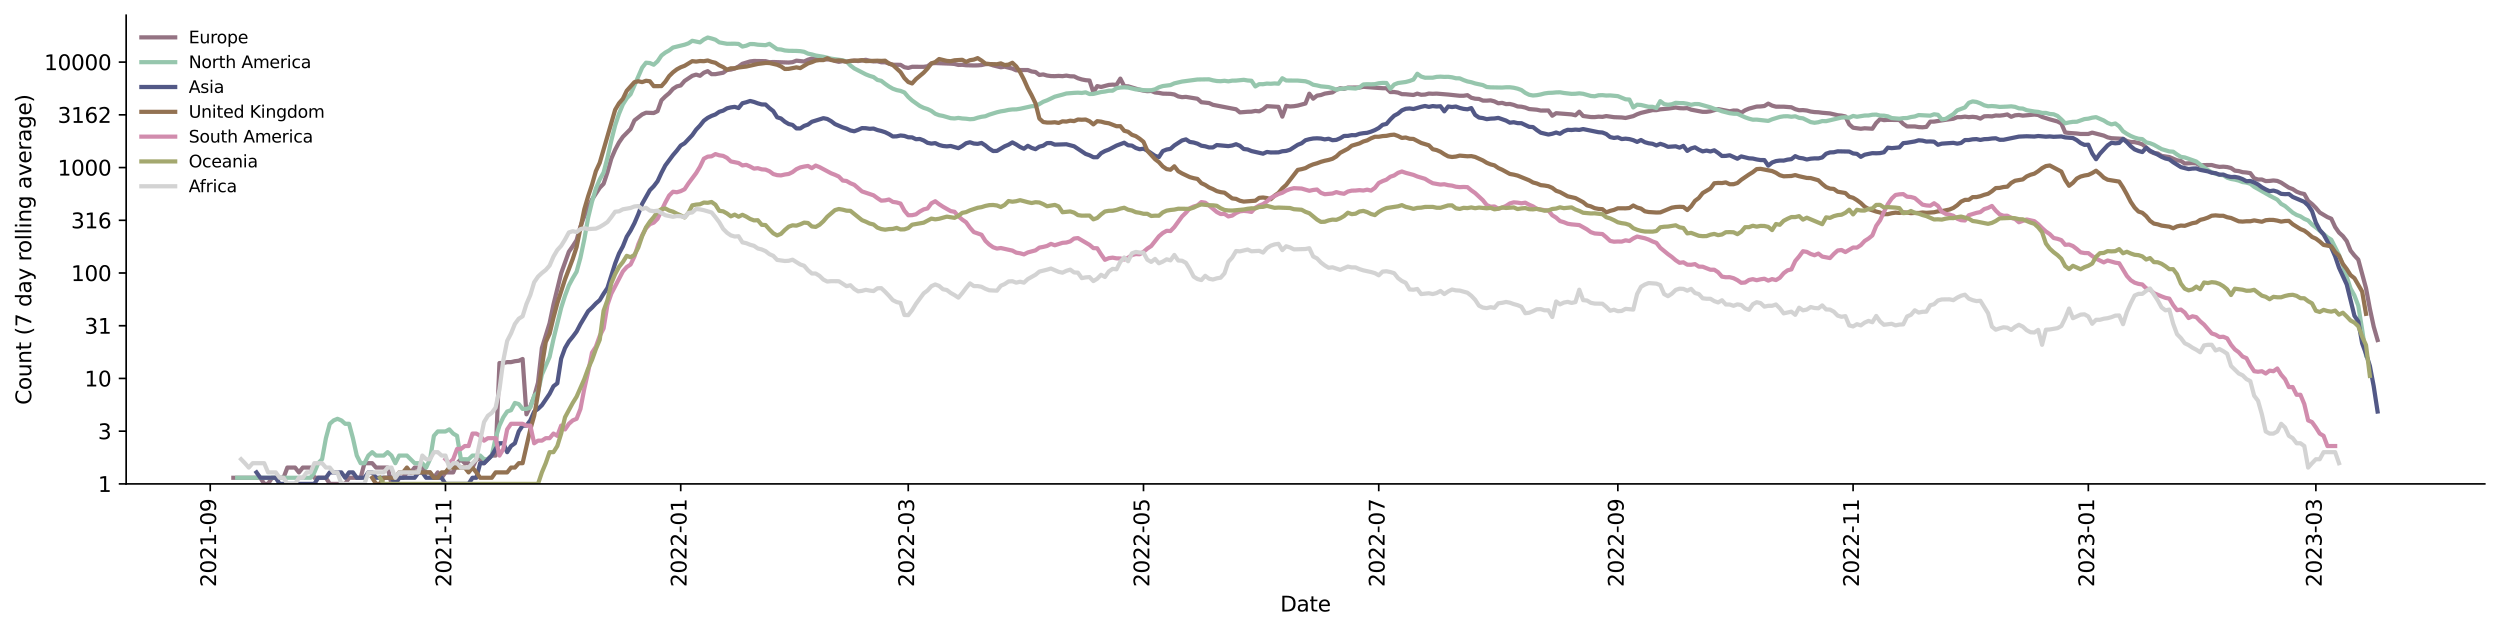 <?xml version="1.0" encoding="utf-8" standalone="no"?>
<!DOCTYPE svg PUBLIC "-//W3C//DTD SVG 1.1//EN"
  "http://www.w3.org/Graphics/SVG/1.1/DTD/svg11.dtd">
<svg xmlns:xlink="http://www.w3.org/1999/xlink" width="1182.891pt" height="298.621pt" viewBox="0 0 1182.891 298.621" xmlns="http://www.w3.org/2000/svg" version="1.1">
 <defs>
  <style type="text/css">*{stroke-linejoin: round; stroke-linecap: butt}</style>
 </defs>
 <g id="figure_1">
  <g id="patch_1">
   <path d="M 0 298.621 
L 1182.891 298.621 
L 1182.891 0 
L 0 0 
z
" style="fill: #ffffff"/>
  </g>
  <g id="axes_1">
   <g id="patch_2">
    <path d="M 59.691 228.96 
L 1175.691 228.96 
L 1175.691 7.2 
L 59.691 7.2 
z
" style="fill: #ffffff"/>
   </g>
   <g id="matplotlib.axis_1">
    <g id="xtick_1">
     <g id="line2d_1">
      <defs>
       <path id="m9f2be52476" d="M 0 0 
L 0 3.5 
" style="stroke: #000000; stroke-width: 0.8"/>
      </defs>
      <g>
       <use xlink:href="#m9f2be52476" x="99.47" y="228.96" style="stroke: #000000; stroke-width: 0.8"/>
      </g>
     </g>
     <g id="text_1">
      <!-- 2021-09 -->
      <g transform="translate(102.229 277.743)rotate(-90)scale(0.1 -0.1)">
       <defs>
        <path id="DejaVuSans-32" d="M 1228 531 
L 3431 531 
L 3431 0 
L 469 0 
L 469 531 
Q 828 903 1448 1529 
Q 2069 2156 2228 2338 
Q 2531 2678 2651 2914 
Q 2772 3150 2772 3378 
Q 2772 3750 2511 3984 
Q 2250 4219 1831 4219 
Q 1534 4219 1204 4116 
Q 875 4013 500 3803 
L 500 4441 
Q 881 4594 1212 4672 
Q 1544 4750 1819 4750 
Q 2544 4750 2975 4387 
Q 3406 4025 3406 3419 
Q 3406 3131 3298 2873 
Q 3191 2616 2906 2266 
Q 2828 2175 2409 1742 
Q 1991 1309 1228 531 
z
" transform="scale(0.016)"/>
        <path id="DejaVuSans-30" d="M 2034 4250 
Q 1547 4250 1301 3770 
Q 1056 3291 1056 2328 
Q 1056 1369 1301 889 
Q 1547 409 2034 409 
Q 2525 409 2770 889 
Q 3016 1369 3016 2328 
Q 3016 3291 2770 3770 
Q 2525 4250 2034 4250 
z
M 2034 4750 
Q 2819 4750 3233 4129 
Q 3647 3509 3647 2328 
Q 3647 1150 3233 529 
Q 2819 -91 2034 -91 
Q 1250 -91 836 529 
Q 422 1150 422 2328 
Q 422 3509 836 4129 
Q 1250 4750 2034 4750 
z
" transform="scale(0.016)"/>
        <path id="DejaVuSans-31" d="M 794 531 
L 1825 531 
L 1825 4091 
L 703 3866 
L 703 4441 
L 1819 4666 
L 2450 4666 
L 2450 531 
L 3481 531 
L 3481 0 
L 794 0 
L 794 531 
z
" transform="scale(0.016)"/>
        <path id="DejaVuSans-2d" d="M 313 2009 
L 1997 2009 
L 1997 1497 
L 313 1497 
L 313 2009 
z
" transform="scale(0.016)"/>
        <path id="DejaVuSans-39" d="M 703 97 
L 703 672 
Q 941 559 1184 500 
Q 1428 441 1663 441 
Q 2288 441 2617 861 
Q 2947 1281 2994 2138 
Q 2813 1869 2534 1725 
Q 2256 1581 1919 1581 
Q 1219 1581 811 2004 
Q 403 2428 403 3163 
Q 403 3881 828 4315 
Q 1253 4750 1959 4750 
Q 2769 4750 3195 4129 
Q 3622 3509 3622 2328 
Q 3622 1225 3098 567 
Q 2575 -91 1691 -91 
Q 1453 -91 1209 -44 
Q 966 3 703 97 
z
M 1959 2075 
Q 2384 2075 2632 2365 
Q 2881 2656 2881 3163 
Q 2881 3666 2632 3958 
Q 2384 4250 1959 4250 
Q 1534 4250 1286 3958 
Q 1038 3666 1038 3163 
Q 1038 2656 1286 2365 
Q 1534 2075 1959 2075 
z
" transform="scale(0.016)"/>
       </defs>
       <use xlink:href="#DejaVuSans-32"/>
       <use xlink:href="#DejaVuSans-30" x="63.623"/>
       <use xlink:href="#DejaVuSans-32" x="127.246"/>
       <use xlink:href="#DejaVuSans-31" x="190.869"/>
       <use xlink:href="#DejaVuSans-2d" x="254.492"/>
       <use xlink:href="#DejaVuSans-30" x="290.576"/>
       <use xlink:href="#DejaVuSans-39" x="354.199"/>
      </g>
     </g>
    </g>
    <g id="xtick_2">
     <g id="line2d_2">
      <g>
       <use xlink:href="#m9f2be52476" x="210.778" y="228.96" style="stroke: #000000; stroke-width: 0.8"/>
      </g>
     </g>
     <g id="text_2">
      <!-- 2021-11 -->
      <g transform="translate(213.537 277.743)rotate(-90)scale(0.1 -0.1)">
       <use xlink:href="#DejaVuSans-32"/>
       <use xlink:href="#DejaVuSans-30" x="63.623"/>
       <use xlink:href="#DejaVuSans-32" x="127.246"/>
       <use xlink:href="#DejaVuSans-31" x="190.869"/>
       <use xlink:href="#DejaVuSans-2d" x="254.492"/>
       <use xlink:href="#DejaVuSans-31" x="290.576"/>
       <use xlink:href="#DejaVuSans-31" x="354.199"/>
      </g>
     </g>
    </g>
    <g id="xtick_3">
     <g id="line2d_3">
      <g>
       <use xlink:href="#m9f2be52476" x="322.086" y="228.96" style="stroke: #000000; stroke-width: 0.8"/>
      </g>
     </g>
     <g id="text_3">
      <!-- 2022-01 -->
      <g transform="translate(324.845 277.743)rotate(-90)scale(0.1 -0.1)">
       <use xlink:href="#DejaVuSans-32"/>
       <use xlink:href="#DejaVuSans-30" x="63.623"/>
       <use xlink:href="#DejaVuSans-32" x="127.246"/>
       <use xlink:href="#DejaVuSans-32" x="190.869"/>
       <use xlink:href="#DejaVuSans-2d" x="254.492"/>
       <use xlink:href="#DejaVuSans-30" x="290.576"/>
       <use xlink:href="#DejaVuSans-31" x="354.199"/>
      </g>
     </g>
    </g>
    <g id="xtick_4">
     <g id="line2d_4">
      <g>
       <use xlink:href="#m9f2be52476" x="429.744" y="228.96" style="stroke: #000000; stroke-width: 0.8"/>
      </g>
     </g>
     <g id="text_4">
      <!-- 2022-03 -->
      <g transform="translate(432.504 277.743)rotate(-90)scale(0.1 -0.1)">
       <defs>
        <path id="DejaVuSans-33" d="M 2597 2516 
Q 3050 2419 3304 2112 
Q 3559 1806 3559 1356 
Q 3559 666 3084 287 
Q 2609 -91 1734 -91 
Q 1441 -91 1130 -33 
Q 819 25 488 141 
L 488 750 
Q 750 597 1062 519 
Q 1375 441 1716 441 
Q 2309 441 2620 675 
Q 2931 909 2931 1356 
Q 2931 1769 2642 2001 
Q 2353 2234 1838 2234 
L 1294 2234 
L 1294 2753 
L 1863 2753 
Q 2328 2753 2575 2939 
Q 2822 3125 2822 3475 
Q 2822 3834 2567 4026 
Q 2313 4219 1838 4219 
Q 1578 4219 1281 4162 
Q 984 4106 628 3988 
L 628 4550 
Q 988 4650 1302 4700 
Q 1616 4750 1894 4750 
Q 2613 4750 3031 4423 
Q 3450 4097 3450 3541 
Q 3450 3153 3228 2886 
Q 3006 2619 2597 2516 
z
" transform="scale(0.016)"/>
       </defs>
       <use xlink:href="#DejaVuSans-32"/>
       <use xlink:href="#DejaVuSans-30" x="63.623"/>
       <use xlink:href="#DejaVuSans-32" x="127.246"/>
       <use xlink:href="#DejaVuSans-32" x="190.869"/>
       <use xlink:href="#DejaVuSans-2d" x="254.492"/>
       <use xlink:href="#DejaVuSans-30" x="290.576"/>
       <use xlink:href="#DejaVuSans-33" x="354.199"/>
      </g>
     </g>
    </g>
    <g id="xtick_5">
     <g id="line2d_5">
      <g>
       <use xlink:href="#m9f2be52476" x="541.052" y="228.96" style="stroke: #000000; stroke-width: 0.8"/>
      </g>
     </g>
     <g id="text_5">
      <!-- 2022-05 -->
      <g transform="translate(543.812 277.743)rotate(-90)scale(0.1 -0.1)">
       <defs>
        <path id="DejaVuSans-35" d="M 691 4666 
L 3169 4666 
L 3169 4134 
L 1269 4134 
L 1269 2991 
Q 1406 3038 1543 3061 
Q 1681 3084 1819 3084 
Q 2600 3084 3056 2656 
Q 3513 2228 3513 1497 
Q 3513 744 3044 326 
Q 2575 -91 1722 -91 
Q 1428 -91 1123 -41 
Q 819 9 494 109 
L 494 744 
Q 775 591 1075 516 
Q 1375 441 1709 441 
Q 2250 441 2565 725 
Q 2881 1009 2881 1497 
Q 2881 1984 2565 2268 
Q 2250 2553 1709 2553 
Q 1456 2553 1204 2497 
Q 953 2441 691 2322 
L 691 4666 
z
" transform="scale(0.016)"/>
       </defs>
       <use xlink:href="#DejaVuSans-32"/>
       <use xlink:href="#DejaVuSans-30" x="63.623"/>
       <use xlink:href="#DejaVuSans-32" x="127.246"/>
       <use xlink:href="#DejaVuSans-32" x="190.869"/>
       <use xlink:href="#DejaVuSans-2d" x="254.492"/>
       <use xlink:href="#DejaVuSans-30" x="290.576"/>
       <use xlink:href="#DejaVuSans-35" x="354.199"/>
      </g>
     </g>
    </g>
    <g id="xtick_6">
     <g id="line2d_6">
      <g>
       <use xlink:href="#m9f2be52476" x="652.36" y="228.96" style="stroke: #000000; stroke-width: 0.8"/>
      </g>
     </g>
     <g id="text_6">
      <!-- 2022-07 -->
      <g transform="translate(655.12 277.743)rotate(-90)scale(0.1 -0.1)">
       <defs>
        <path id="DejaVuSans-37" d="M 525 4666 
L 3525 4666 
L 3525 4397 
L 1831 0 
L 1172 0 
L 2766 4134 
L 525 4134 
L 525 4666 
z
" transform="scale(0.016)"/>
       </defs>
       <use xlink:href="#DejaVuSans-32"/>
       <use xlink:href="#DejaVuSans-30" x="63.623"/>
       <use xlink:href="#DejaVuSans-32" x="127.246"/>
       <use xlink:href="#DejaVuSans-32" x="190.869"/>
       <use xlink:href="#DejaVuSans-2d" x="254.492"/>
       <use xlink:href="#DejaVuSans-30" x="290.576"/>
       <use xlink:href="#DejaVuSans-37" x="354.199"/>
      </g>
     </g>
    </g>
    <g id="xtick_7">
     <g id="line2d_7">
      <g>
       <use xlink:href="#m9f2be52476" x="765.493" y="228.96" style="stroke: #000000; stroke-width: 0.8"/>
      </g>
     </g>
     <g id="text_7">
      <!-- 2022-09 -->
      <g transform="translate(768.252 277.743)rotate(-90)scale(0.1 -0.1)">
       <use xlink:href="#DejaVuSans-32"/>
       <use xlink:href="#DejaVuSans-30" x="63.623"/>
       <use xlink:href="#DejaVuSans-32" x="127.246"/>
       <use xlink:href="#DejaVuSans-32" x="190.869"/>
       <use xlink:href="#DejaVuSans-2d" x="254.492"/>
       <use xlink:href="#DejaVuSans-30" x="290.576"/>
       <use xlink:href="#DejaVuSans-39" x="354.199"/>
      </g>
     </g>
    </g>
    <g id="xtick_8">
     <g id="line2d_8">
      <g>
       <use xlink:href="#m9f2be52476" x="876.801" y="228.96" style="stroke: #000000; stroke-width: 0.8"/>
      </g>
     </g>
     <g id="text_8">
      <!-- 2022-11 -->
      <g transform="translate(879.561 277.743)rotate(-90)scale(0.1 -0.1)">
       <use xlink:href="#DejaVuSans-32"/>
       <use xlink:href="#DejaVuSans-30" x="63.623"/>
       <use xlink:href="#DejaVuSans-32" x="127.246"/>
       <use xlink:href="#DejaVuSans-32" x="190.869"/>
       <use xlink:href="#DejaVuSans-2d" x="254.492"/>
       <use xlink:href="#DejaVuSans-31" x="290.576"/>
       <use xlink:href="#DejaVuSans-31" x="354.199"/>
      </g>
     </g>
    </g>
    <g id="xtick_9">
     <g id="line2d_9">
      <g>
       <use xlink:href="#m9f2be52476" x="988.109" y="228.96" style="stroke: #000000; stroke-width: 0.8"/>
      </g>
     </g>
     <g id="text_9">
      <!-- 2023-01 -->
      <g transform="translate(990.869 277.743)rotate(-90)scale(0.1 -0.1)">
       <use xlink:href="#DejaVuSans-32"/>
       <use xlink:href="#DejaVuSans-30" x="63.623"/>
       <use xlink:href="#DejaVuSans-32" x="127.246"/>
       <use xlink:href="#DejaVuSans-33" x="190.869"/>
       <use xlink:href="#DejaVuSans-2d" x="254.492"/>
       <use xlink:href="#DejaVuSans-30" x="290.576"/>
       <use xlink:href="#DejaVuSans-31" x="354.199"/>
      </g>
     </g>
    </g>
    <g id="xtick_10">
     <g id="line2d_10">
      <g>
       <use xlink:href="#m9f2be52476" x="1095.768" y="228.96" style="stroke: #000000; stroke-width: 0.8"/>
      </g>
     </g>
     <g id="text_10">
      <!-- 2023-03 -->
      <g transform="translate(1098.527 277.743)rotate(-90)scale(0.1 -0.1)">
       <use xlink:href="#DejaVuSans-32"/>
       <use xlink:href="#DejaVuSans-30" x="63.623"/>
       <use xlink:href="#DejaVuSans-32" x="127.246"/>
       <use xlink:href="#DejaVuSans-33" x="190.869"/>
       <use xlink:href="#DejaVuSans-2d" x="254.492"/>
       <use xlink:href="#DejaVuSans-30" x="290.576"/>
       <use xlink:href="#DejaVuSans-33" x="354.199"/>
      </g>
     </g>
    </g>
    <g id="text_11">
     <!-- Date -->
     <g transform="translate(605.74 289.341)scale(0.1 -0.1)">
      <defs>
       <path id="DejaVuSans-44" d="M 1259 4147 
L 1259 519 
L 2022 519 
Q 2988 519 3436 956 
Q 3884 1394 3884 2338 
Q 3884 3275 3436 3711 
Q 2988 4147 2022 4147 
L 1259 4147 
z
M 628 4666 
L 1925 4666 
Q 3281 4666 3915 4102 
Q 4550 3538 4550 2338 
Q 4550 1131 3912 565 
Q 3275 0 1925 0 
L 628 0 
L 628 4666 
z
" transform="scale(0.016)"/>
       <path id="DejaVuSans-61" d="M 2194 1759 
Q 1497 1759 1228 1600 
Q 959 1441 959 1056 
Q 959 750 1161 570 
Q 1363 391 1709 391 
Q 2188 391 2477 730 
Q 2766 1069 2766 1631 
L 2766 1759 
L 2194 1759 
z
M 3341 1997 
L 3341 0 
L 2766 0 
L 2766 531 
Q 2569 213 2275 61 
Q 1981 -91 1556 -91 
Q 1019 -91 701 211 
Q 384 513 384 1019 
Q 384 1609 779 1909 
Q 1175 2209 1959 2209 
L 2766 2209 
L 2766 2266 
Q 2766 2663 2505 2880 
Q 2244 3097 1772 3097 
Q 1472 3097 1187 3025 
Q 903 2953 641 2809 
L 641 3341 
Q 956 3463 1253 3523 
Q 1550 3584 1831 3584 
Q 2591 3584 2966 3190 
Q 3341 2797 3341 1997 
z
" transform="scale(0.016)"/>
       <path id="DejaVuSans-74" d="M 1172 4494 
L 1172 3500 
L 2356 3500 
L 2356 3053 
L 1172 3053 
L 1172 1153 
Q 1172 725 1289 603 
Q 1406 481 1766 481 
L 2356 481 
L 2356 0 
L 1766 0 
Q 1100 0 847 248 
Q 594 497 594 1153 
L 594 3053 
L 172 3053 
L 172 3500 
L 594 3500 
L 594 4494 
L 1172 4494 
z
" transform="scale(0.016)"/>
       <path id="DejaVuSans-65" d="M 3597 1894 
L 3597 1613 
L 953 1613 
Q 991 1019 1311 708 
Q 1631 397 2203 397 
Q 2534 397 2845 478 
Q 3156 559 3463 722 
L 3463 178 
Q 3153 47 2828 -22 
Q 2503 -91 2169 -91 
Q 1331 -91 842 396 
Q 353 884 353 1716 
Q 353 2575 817 3079 
Q 1281 3584 2069 3584 
Q 2775 3584 3186 3129 
Q 3597 2675 3597 1894 
z
M 3022 2063 
Q 3016 2534 2758 2815 
Q 2500 3097 2075 3097 
Q 1594 3097 1305 2825 
Q 1016 2553 972 2059 
L 3022 2063 
z
" transform="scale(0.016)"/>
      </defs>
      <use xlink:href="#DejaVuSans-44"/>
      <use xlink:href="#DejaVuSans-61" x="77.002"/>
      <use xlink:href="#DejaVuSans-74" x="138.281"/>
      <use xlink:href="#DejaVuSans-65" x="177.49"/>
     </g>
    </g>
   </g>
   <g id="matplotlib.axis_2">
    <g id="ytick_1">
     <g id="line2d_11">
      <defs>
       <path id="m801a9bab1e" d="M 0 0 
L -3.5 0 
" style="stroke: #000000; stroke-width: 0.8"/>
      </defs>
      <g>
       <use xlink:href="#m801a9bab1e" x="59.691" y="228.96" style="stroke: #000000; stroke-width: 0.8"/>
      </g>
     </g>
     <g id="text_12">
      <!-- 1 -->
      <g transform="translate(46.328 232.759)scale(0.1 -0.1)">
       <use xlink:href="#DejaVuSans-31"/>
      </g>
     </g>
    </g>
    <g id="ytick_2">
     <g id="line2d_12">
      <g>
       <use xlink:href="#m801a9bab1e" x="59.691" y="204.014" style="stroke: #000000; stroke-width: 0.8"/>
      </g>
     </g>
     <g id="text_13">
      <!-- 3 -->
      <g transform="translate(46.328 207.813)scale(0.1 -0.1)">
       <use xlink:href="#DejaVuSans-33"/>
      </g>
     </g>
    </g>
    <g id="ytick_3">
     <g id="line2d_13">
      <g>
       <use xlink:href="#m801a9bab1e" x="59.691" y="179.068" style="stroke: #000000; stroke-width: 0.8"/>
      </g>
     </g>
     <g id="text_14">
      <!-- 10 -->
      <g transform="translate(39.966 182.867)scale(0.1 -0.1)">
       <use xlink:href="#DejaVuSans-31"/>
       <use xlink:href="#DejaVuSans-30" x="63.623"/>
      </g>
     </g>
    </g>
    <g id="ytick_4">
     <g id="line2d_14">
      <g>
       <use xlink:href="#m801a9bab1e" x="59.691" y="154.122" style="stroke: #000000; stroke-width: 0.8"/>
      </g>
     </g>
     <g id="text_15">
      <!-- 31 -->
      <g transform="translate(39.966 157.921)scale(0.1 -0.1)">
       <use xlink:href="#DejaVuSans-33"/>
       <use xlink:href="#DejaVuSans-31" x="63.623"/>
      </g>
     </g>
    </g>
    <g id="ytick_5">
     <g id="line2d_15">
      <g>
       <use xlink:href="#m801a9bab1e" x="59.691" y="129.176" style="stroke: #000000; stroke-width: 0.8"/>
      </g>
     </g>
     <g id="text_16">
      <!-- 100 -->
      <g transform="translate(33.603 132.975)scale(0.1 -0.1)">
       <use xlink:href="#DejaVuSans-31"/>
       <use xlink:href="#DejaVuSans-30" x="63.623"/>
       <use xlink:href="#DejaVuSans-30" x="127.246"/>
      </g>
     </g>
    </g>
    <g id="ytick_6">
     <g id="line2d_16">
      <g>
       <use xlink:href="#m801a9bab1e" x="59.691" y="104.229" style="stroke: #000000; stroke-width: 0.8"/>
      </g>
     </g>
     <g id="text_17">
      <!-- 316 -->
      <g transform="translate(33.603 108.029)scale(0.1 -0.1)">
       <defs>
        <path id="DejaVuSans-36" d="M 2113 2584 
Q 1688 2584 1439 2293 
Q 1191 2003 1191 1497 
Q 1191 994 1439 701 
Q 1688 409 2113 409 
Q 2538 409 2786 701 
Q 3034 994 3034 1497 
Q 3034 2003 2786 2293 
Q 2538 2584 2113 2584 
z
M 3366 4563 
L 3366 3988 
Q 3128 4100 2886 4159 
Q 2644 4219 2406 4219 
Q 1781 4219 1451 3797 
Q 1122 3375 1075 2522 
Q 1259 2794 1537 2939 
Q 1816 3084 2150 3084 
Q 2853 3084 3261 2657 
Q 3669 2231 3669 1497 
Q 3669 778 3244 343 
Q 2819 -91 2113 -91 
Q 1303 -91 875 529 
Q 447 1150 447 2328 
Q 447 3434 972 4092 
Q 1497 4750 2381 4750 
Q 2619 4750 2861 4703 
Q 3103 4656 3366 4563 
z
" transform="scale(0.016)"/>
       </defs>
       <use xlink:href="#DejaVuSans-33"/>
       <use xlink:href="#DejaVuSans-31" x="63.623"/>
       <use xlink:href="#DejaVuSans-36" x="127.246"/>
      </g>
     </g>
    </g>
    <g id="ytick_7">
     <g id="line2d_17">
      <g>
       <use xlink:href="#m801a9bab1e" x="59.691" y="79.283" style="stroke: #000000; stroke-width: 0.8"/>
      </g>
     </g>
     <g id="text_18">
      <!-- 1000 -->
      <g transform="translate(27.241 83.082)scale(0.1 -0.1)">
       <use xlink:href="#DejaVuSans-31"/>
       <use xlink:href="#DejaVuSans-30" x="63.623"/>
       <use xlink:href="#DejaVuSans-30" x="127.246"/>
       <use xlink:href="#DejaVuSans-30" x="190.869"/>
      </g>
     </g>
    </g>
    <g id="ytick_8">
     <g id="line2d_18">
      <g>
       <use xlink:href="#m801a9bab1e" x="59.691" y="54.337" style="stroke: #000000; stroke-width: 0.8"/>
      </g>
     </g>
     <g id="text_19">
      <!-- 3162 -->
      <g transform="translate(27.241 58.136)scale(0.1 -0.1)">
       <use xlink:href="#DejaVuSans-33"/>
       <use xlink:href="#DejaVuSans-31" x="63.623"/>
       <use xlink:href="#DejaVuSans-36" x="127.246"/>
       <use xlink:href="#DejaVuSans-32" x="190.869"/>
      </g>
     </g>
    </g>
    <g id="ytick_9">
     <g id="line2d_19">
      <g>
       <use xlink:href="#m801a9bab1e" x="59.691" y="29.391" style="stroke: #000000; stroke-width: 0.8"/>
      </g>
     </g>
     <g id="text_20">
      <!-- 10000 -->
      <g transform="translate(20.878 33.19)scale(0.1 -0.1)">
       <use xlink:href="#DejaVuSans-31"/>
       <use xlink:href="#DejaVuSans-30" x="63.623"/>
       <use xlink:href="#DejaVuSans-30" x="127.246"/>
       <use xlink:href="#DejaVuSans-30" x="190.869"/>
       <use xlink:href="#DejaVuSans-30" x="254.492"/>
      </g>
     </g>
    </g>
    <g id="text_21">
     <!-- Count (7 day rolling average) -->
     <g transform="translate(14.798 191.548)rotate(-90)scale(0.1 -0.1)">
      <defs>
       <path id="DejaVuSans-43" d="M 4122 4306 
L 4122 3641 
Q 3803 3938 3442 4084 
Q 3081 4231 2675 4231 
Q 1875 4231 1450 3742 
Q 1025 3253 1025 2328 
Q 1025 1406 1450 917 
Q 1875 428 2675 428 
Q 3081 428 3442 575 
Q 3803 722 4122 1019 
L 4122 359 
Q 3791 134 3420 21 
Q 3050 -91 2638 -91 
Q 1578 -91 968 557 
Q 359 1206 359 2328 
Q 359 3453 968 4101 
Q 1578 4750 2638 4750 
Q 3056 4750 3426 4639 
Q 3797 4528 4122 4306 
z
" transform="scale(0.016)"/>
       <path id="DejaVuSans-6f" d="M 1959 3097 
Q 1497 3097 1228 2736 
Q 959 2375 959 1747 
Q 959 1119 1226 758 
Q 1494 397 1959 397 
Q 2419 397 2687 759 
Q 2956 1122 2956 1747 
Q 2956 2369 2687 2733 
Q 2419 3097 1959 3097 
z
M 1959 3584 
Q 2709 3584 3137 3096 
Q 3566 2609 3566 1747 
Q 3566 888 3137 398 
Q 2709 -91 1959 -91 
Q 1206 -91 779 398 
Q 353 888 353 1747 
Q 353 2609 779 3096 
Q 1206 3584 1959 3584 
z
" transform="scale(0.016)"/>
       <path id="DejaVuSans-75" d="M 544 1381 
L 544 3500 
L 1119 3500 
L 1119 1403 
Q 1119 906 1312 657 
Q 1506 409 1894 409 
Q 2359 409 2629 706 
Q 2900 1003 2900 1516 
L 2900 3500 
L 3475 3500 
L 3475 0 
L 2900 0 
L 2900 538 
Q 2691 219 2414 64 
Q 2138 -91 1772 -91 
Q 1169 -91 856 284 
Q 544 659 544 1381 
z
M 1991 3584 
L 1991 3584 
z
" transform="scale(0.016)"/>
       <path id="DejaVuSans-6e" d="M 3513 2113 
L 3513 0 
L 2938 0 
L 2938 2094 
Q 2938 2591 2744 2837 
Q 2550 3084 2163 3084 
Q 1697 3084 1428 2787 
Q 1159 2491 1159 1978 
L 1159 0 
L 581 0 
L 581 3500 
L 1159 3500 
L 1159 2956 
Q 1366 3272 1645 3428 
Q 1925 3584 2291 3584 
Q 2894 3584 3203 3211 
Q 3513 2838 3513 2113 
z
" transform="scale(0.016)"/>
       <path id="DejaVuSans-20" transform="scale(0.016)"/>
       <path id="DejaVuSans-28" d="M 1984 4856 
Q 1566 4138 1362 3434 
Q 1159 2731 1159 2009 
Q 1159 1288 1364 580 
Q 1569 -128 1984 -844 
L 1484 -844 
Q 1016 -109 783 600 
Q 550 1309 550 2009 
Q 550 2706 781 3412 
Q 1013 4119 1484 4856 
L 1984 4856 
z
" transform="scale(0.016)"/>
       <path id="DejaVuSans-64" d="M 2906 2969 
L 2906 4863 
L 3481 4863 
L 3481 0 
L 2906 0 
L 2906 525 
Q 2725 213 2448 61 
Q 2172 -91 1784 -91 
Q 1150 -91 751 415 
Q 353 922 353 1747 
Q 353 2572 751 3078 
Q 1150 3584 1784 3584 
Q 2172 3584 2448 3432 
Q 2725 3281 2906 2969 
z
M 947 1747 
Q 947 1113 1208 752 
Q 1469 391 1925 391 
Q 2381 391 2643 752 
Q 2906 1113 2906 1747 
Q 2906 2381 2643 2742 
Q 2381 3103 1925 3103 
Q 1469 3103 1208 2742 
Q 947 2381 947 1747 
z
" transform="scale(0.016)"/>
       <path id="DejaVuSans-79" d="M 2059 -325 
Q 1816 -950 1584 -1140 
Q 1353 -1331 966 -1331 
L 506 -1331 
L 506 -850 
L 844 -850 
Q 1081 -850 1212 -737 
Q 1344 -625 1503 -206 
L 1606 56 
L 191 3500 
L 800 3500 
L 1894 763 
L 2988 3500 
L 3597 3500 
L 2059 -325 
z
" transform="scale(0.016)"/>
       <path id="DejaVuSans-72" d="M 2631 2963 
Q 2534 3019 2420 3045 
Q 2306 3072 2169 3072 
Q 1681 3072 1420 2755 
Q 1159 2438 1159 1844 
L 1159 0 
L 581 0 
L 581 3500 
L 1159 3500 
L 1159 2956 
Q 1341 3275 1631 3429 
Q 1922 3584 2338 3584 
Q 2397 3584 2469 3576 
Q 2541 3569 2628 3553 
L 2631 2963 
z
" transform="scale(0.016)"/>
       <path id="DejaVuSans-6c" d="M 603 4863 
L 1178 4863 
L 1178 0 
L 603 0 
L 603 4863 
z
" transform="scale(0.016)"/>
       <path id="DejaVuSans-69" d="M 603 3500 
L 1178 3500 
L 1178 0 
L 603 0 
L 603 3500 
z
M 603 4863 
L 1178 4863 
L 1178 4134 
L 603 4134 
L 603 4863 
z
" transform="scale(0.016)"/>
       <path id="DejaVuSans-67" d="M 2906 1791 
Q 2906 2416 2648 2759 
Q 2391 3103 1925 3103 
Q 1463 3103 1205 2759 
Q 947 2416 947 1791 
Q 947 1169 1205 825 
Q 1463 481 1925 481 
Q 2391 481 2648 825 
Q 2906 1169 2906 1791 
z
M 3481 434 
Q 3481 -459 3084 -895 
Q 2688 -1331 1869 -1331 
Q 1566 -1331 1297 -1286 
Q 1028 -1241 775 -1147 
L 775 -588 
Q 1028 -725 1275 -790 
Q 1522 -856 1778 -856 
Q 2344 -856 2625 -561 
Q 2906 -266 2906 331 
L 2906 616 
Q 2728 306 2450 153 
Q 2172 0 1784 0 
Q 1141 0 747 490 
Q 353 981 353 1791 
Q 353 2603 747 3093 
Q 1141 3584 1784 3584 
Q 2172 3584 2450 3431 
Q 2728 3278 2906 2969 
L 2906 3500 
L 3481 3500 
L 3481 434 
z
" transform="scale(0.016)"/>
       <path id="DejaVuSans-76" d="M 191 3500 
L 800 3500 
L 1894 563 
L 2988 3500 
L 3597 3500 
L 2284 0 
L 1503 0 
L 191 3500 
z
" transform="scale(0.016)"/>
       <path id="DejaVuSans-29" d="M 513 4856 
L 1013 4856 
Q 1481 4119 1714 3412 
Q 1947 2706 1947 2009 
Q 1947 1309 1714 600 
Q 1481 -109 1013 -844 
L 513 -844 
Q 928 -128 1133 580 
Q 1338 1288 1338 2009 
Q 1338 2731 1133 3434 
Q 928 4138 513 4856 
z
" transform="scale(0.016)"/>
      </defs>
      <use xlink:href="#DejaVuSans-43"/>
      <use xlink:href="#DejaVuSans-6f" x="69.824"/>
      <use xlink:href="#DejaVuSans-75" x="131.006"/>
      <use xlink:href="#DejaVuSans-6e" x="194.385"/>
      <use xlink:href="#DejaVuSans-74" x="257.764"/>
      <use xlink:href="#DejaVuSans-20" x="296.973"/>
      <use xlink:href="#DejaVuSans-28" x="328.76"/>
      <use xlink:href="#DejaVuSans-37" x="367.773"/>
      <use xlink:href="#DejaVuSans-20" x="431.396"/>
      <use xlink:href="#DejaVuSans-64" x="463.184"/>
      <use xlink:href="#DejaVuSans-61" x="526.66"/>
      <use xlink:href="#DejaVuSans-79" x="587.939"/>
      <use xlink:href="#DejaVuSans-20" x="647.119"/>
      <use xlink:href="#DejaVuSans-72" x="678.906"/>
      <use xlink:href="#DejaVuSans-6f" x="717.77"/>
      <use xlink:href="#DejaVuSans-6c" x="778.951"/>
      <use xlink:href="#DejaVuSans-6c" x="806.734"/>
      <use xlink:href="#DejaVuSans-69" x="834.518"/>
      <use xlink:href="#DejaVuSans-6e" x="862.301"/>
      <use xlink:href="#DejaVuSans-67" x="925.68"/>
      <use xlink:href="#DejaVuSans-20" x="989.156"/>
      <use xlink:href="#DejaVuSans-61" x="1020.943"/>
      <use xlink:href="#DejaVuSans-76" x="1082.223"/>
      <use xlink:href="#DejaVuSans-65" x="1141.402"/>
      <use xlink:href="#DejaVuSans-72" x="1202.926"/>
      <use xlink:href="#DejaVuSans-61" x="1244.039"/>
      <use xlink:href="#DejaVuSans-67" x="1305.318"/>
      <use xlink:href="#DejaVuSans-65" x="1368.795"/>
      <use xlink:href="#DejaVuSans-29" x="1430.318"/>
     </g>
    </g>
   </g>
   <g id="line2d_20">
    <path d="M 110.418 226.067 
L 123.191 226.067 
L 125.016 228.96 
L 126.84 228.96 
L 128.665 226.067 
L 134.139 226.067 
L 135.964 221.232 
L 139.613 221.232 
L 141.438 223.515 
L 143.263 221.232 
L 146.912 221.232 
L 148.737 226.067 
L 154.211 226.067 
L 156.036 228.96 
L 163.335 228.96 
L 165.16 226.067 
L 170.634 226.067 
L 172.458 219.166 
L 176.108 219.166 
L 177.933 221.232 
L 183.407 221.232 
L 185.232 228.96 
L 187.056 228.96 
L 188.881 226.067 
L 190.706 226.067 
L 192.53 223.515 
L 194.355 223.515 
L 196.18 221.232 
L 199.829 221.232 
L 201.654 223.515 
L 203.479 223.515 
L 205.303 226.067 
L 207.128 223.515 
L 208.953 226.067 
L 210.778 223.515 
L 214.427 223.515 
L 216.252 219.166 
L 218.076 217.281 
L 219.901 219.166 
L 221.726 219.166 
L 223.551 221.232 
L 225.375 217.281 
L 227.2 217.281 
L 229.025 219.166 
L 232.674 215.547 
L 234.499 215.547 
L 236.324 171.777 
L 238.148 171.777 
L 239.973 171.339 
L 241.798 171.339 
L 243.623 170.91 
L 245.447 170.699 
L 247.272 169.873 
L 249.097 196.029 
L 250.921 192.305 
L 252.746 187.699 
L 254.571 181.009 
L 256.396 164.677 
L 260.045 152.918 
L 261.87 144.133 
L 265.519 129.269 
L 269.169 119.108 
L 270.993 116.491 
L 272.818 113.652 
L 274.643 107.155 
L 276.468 102.307 
L 278.292 98.139 
L 280.117 94.402 
L 283.766 88.847 
L 285.591 86.959 
L 287.416 81.504 
L 289.241 75.071 
L 291.065 70.833 
L 292.89 67.387 
L 294.715 64.748 
L 298.364 61.05 
L 300.189 56.961 
L 303.838 54.143 
L 305.663 53.335 
L 309.313 53.475 
L 311.137 52.57 
L 312.962 47.444 
L 314.787 45.638 
L 316.611 44.104 
L 318.436 42.045 
L 320.261 40.879 
L 322.086 40.432 
L 323.91 38.304 
L 327.56 35.869 
L 329.385 35.296 
L 331.209 35.862 
L 333.034 34.401 
L 334.859 33.675 
L 336.683 35.095 
L 338.508 35.088 
L 342.158 34.423 
L 343.982 33.108 
L 345.807 32.928 
L 347.632 32.386 
L 349.456 31.475 
L 351.281 30.176 
L 354.931 29.064 
L 356.755 28.851 
L 362.23 28.95 
L 364.054 29.44 
L 365.879 29.343 
L 373.178 29.593 
L 375.003 29.416 
L 376.827 28.705 
L 380.477 29.092 
L 382.301 28.258 
L 384.126 27.691 
L 385.951 27.783 
L 387.776 27.645 
L 389.6 27.994 
L 391.425 28.133 
L 393.25 28.068 
L 395.075 28.825 
L 396.899 29.261 
L 398.724 28.911 
L 400.549 29.174 
L 404.198 28.658 
L 406.023 28.888 
L 409.672 28.303 
L 411.497 28.776 
L 413.322 29.051 
L 415.146 28.987 
L 416.971 29.465 
L 418.796 29.464 
L 422.445 30.629 
L 426.095 30.68 
L 427.92 31.8 
L 429.744 32.155 
L 431.569 31.607 
L 437.043 31.619 
L 438.868 31.371 
L 440.693 29.992 
L 442.517 29.832 
L 449.816 30.122 
L 451.641 30.262 
L 453.466 30.726 
L 455.29 30.653 
L 457.115 30.868 
L 460.765 30.966 
L 462.589 30.929 
L 464.414 30.778 
L 466.239 30.362 
L 468.063 30.282 
L 469.888 30.935 
L 473.538 31.829 
L 475.362 31.537 
L 479.012 32.456 
L 480.836 33.288 
L 482.661 33.141 
L 486.311 33.131 
L 488.135 33.829 
L 489.96 34.079 
L 491.785 35.46 
L 493.61 35.219 
L 495.434 35.746 
L 497.259 35.995 
L 499.084 36.036 
L 500.908 35.917 
L 502.733 36.037 
L 504.558 35.777 
L 506.383 36.101 
L 508.207 36.14 
L 510.032 37.029 
L 511.857 37.588 
L 513.681 37.941 
L 515.506 38.099 
L 517.331 43.679 
L 519.156 40.742 
L 520.98 41.157 
L 524.63 40.184 
L 526.455 40.049 
L 528.279 40.143 
L 530.104 37.2 
L 531.929 40.791 
L 533.753 40.839 
L 539.228 42.488 
L 541.052 42.889 
L 542.877 43.149 
L 544.702 43.022 
L 546.526 43.763 
L 548.351 43.945 
L 550.176 44.308 
L 553.825 44.4 
L 555.65 44.696 
L 557.475 45.619 
L 559.3 45.978 
L 561.124 45.835 
L 566.598 46.731 
L 568.423 48.36 
L 572.073 48.753 
L 573.897 49.596 
L 583.021 51.361 
L 584.846 51.699 
L 586.67 53.179 
L 590.32 52.883 
L 592.145 52.836 
L 593.969 52.484 
L 595.794 52.671 
L 597.619 51.758 
L 599.443 50.227 
L 604.918 50.56 
L 606.742 55.188 
L 608.567 50.099 
L 610.392 50.383 
L 612.216 50.253 
L 614.041 49.959 
L 617.691 48.976 
L 619.515 44.34 
L 621.34 46.689 
L 623.165 45.25 
L 624.99 44.963 
L 626.814 44.298 
L 630.464 43.713 
L 632.288 42.476 
L 634.113 41.734 
L 635.938 42.05 
L 637.763 41.442 
L 641.412 41.415 
L 643.237 41.417 
L 645.061 41.058 
L 650.536 41.488 
L 654.185 41.736 
L 656.01 41.756 
L 657.835 43.537 
L 659.659 43.534 
L 661.484 43.814 
L 663.309 44.546 
L 665.133 44.595 
L 668.783 44.945 
L 670.608 44.3 
L 672.432 44.841 
L 674.257 44.744 
L 676.082 44.273 
L 677.906 44.38 
L 679.731 44.294 
L 685.205 44.738 
L 690.68 45.318 
L 692.504 45.313 
L 694.329 45.031 
L 696.154 46.252 
L 697.978 46.697 
L 699.803 46.817 
L 701.628 47.594 
L 703.453 47.622 
L 705.277 47.486 
L 707.102 47.969 
L 708.927 48.867 
L 710.751 48.675 
L 712.576 49.256 
L 714.401 49.19 
L 716.226 49.646 
L 718.05 50.361 
L 719.875 50.487 
L 721.7 50.892 
L 723.525 51.597 
L 727.174 51.909 
L 728.999 52.309 
L 732.648 52.286 
L 734.473 54.746 
L 736.298 53.559 
L 743.596 54.125 
L 745.421 54.542 
L 747.246 52.851 
L 749.071 54.878 
L 752.72 55.381 
L 754.545 55.405 
L 756.37 55.197 
L 758.194 55.3 
L 760.019 54.917 
L 763.668 55.44 
L 767.318 55.581 
L 769.143 55.819 
L 772.792 54.952 
L 774.617 54.068 
L 776.441 53.417 
L 781.916 52.097 
L 783.74 52.119 
L 785.565 51.731 
L 789.214 51.384 
L 792.864 50.86 
L 794.689 51.179 
L 796.513 51.256 
L 798.338 51.15 
L 800.163 51.883 
L 805.637 52.916 
L 807.462 52.909 
L 809.286 52.658 
L 812.936 51.616 
L 818.41 52.66 
L 820.235 52.296 
L 822.059 52.343 
L 823.884 53.357 
L 825.709 52.163 
L 827.534 51.406 
L 831.183 50.42 
L 833.008 50.367 
L 834.833 50.158 
L 836.657 49.028 
L 838.482 49.971 
L 840.307 50.468 
L 843.956 50.484 
L 847.606 50.759 
L 849.43 51.638 
L 851.255 52.16 
L 853.08 52.093 
L 854.904 52.295 
L 856.729 52.78 
L 858.554 53.033 
L 860.379 53.111 
L 862.203 53.362 
L 865.853 53.667 
L 869.502 54.53 
L 871.327 54.712 
L 873.152 55.098 
L 874.976 58.834 
L 876.801 60.435 
L 880.451 60.93 
L 882.275 60.686 
L 885.925 60.913 
L 887.749 58.172 
L 889.574 56.374 
L 891.399 56.842 
L 893.224 56.708 
L 898.698 56.777 
L 900.523 58.614 
L 902.347 59.833 
L 905.997 59.819 
L 907.821 60.129 
L 909.646 60.231 
L 911.471 60.051 
L 913.296 57.566 
L 915.12 57.536 
L 920.594 56.68 
L 924.244 56.174 
L 926.069 55.43 
L 927.893 55.431 
L 929.718 55.183 
L 931.543 55.429 
L 933.368 55.277 
L 935.192 55.477 
L 937.017 56.124 
L 938.842 55.027 
L 940.666 54.96 
L 942.491 55.061 
L 944.316 54.65 
L 946.141 54.724 
L 947.965 54.51 
L 949.79 54.149 
L 951.615 55.26 
L 953.439 54.564 
L 955.264 54.391 
L 957.089 54.714 
L 962.563 54.203 
L 964.388 54.394 
L 966.213 55.321 
L 969.862 56.472 
L 973.511 57.472 
L 975.336 58.399 
L 977.161 62.678 
L 978.986 62.908 
L 982.635 63.164 
L 984.46 63.394 
L 988.109 63.38 
L 989.934 62.749 
L 995.408 64.161 
L 997.233 64.988 
L 999.058 65.397 
L 1004.532 65.689 
L 1006.356 66.734 
L 1008.181 67.195 
L 1010.006 67.257 
L 1011.831 67.669 
L 1013.655 68.285 
L 1015.48 69.781 
L 1017.305 71.622 
L 1019.129 72.455 
L 1020.954 72.623 
L 1022.779 73.768 
L 1026.428 74.317 
L 1030.078 75.847 
L 1031.903 76.156 
L 1033.727 77.354 
L 1037.377 77.182 
L 1039.201 77.303 
L 1041.026 78.306 
L 1042.851 78.117 
L 1046.5 78.085 
L 1048.325 78.607 
L 1050.15 78.961 
L 1051.974 78.869 
L 1053.799 79.049 
L 1055.624 79.498 
L 1057.449 80.749 
L 1059.273 80.942 
L 1061.098 81.47 
L 1062.923 81.625 
L 1064.748 81.927 
L 1066.572 84.367 
L 1068.397 84.938 
L 1070.222 84.934 
L 1072.046 85.687 
L 1073.871 85.604 
L 1075.696 85.389 
L 1077.521 85.604 
L 1079.345 86.41 
L 1082.995 88.785 
L 1084.819 89.472 
L 1086.644 90.679 
L 1088.469 91.404 
L 1090.294 91.808 
L 1092.118 95.065 
L 1093.943 96.551 
L 1095.768 98.362 
L 1097.593 100.544 
L 1101.242 102.723 
L 1103.067 103.485 
L 1104.891 107.426 
L 1106.716 110.039 
L 1108.541 111.701 
L 1110.366 114.079 
L 1112.19 118.589 
L 1114.015 120.891 
L 1115.84 122.857 
L 1119.489 136.337 
L 1121.314 146.069 
L 1123.139 154.553 
L 1124.963 160.886 
L 1124.963 160.886 
" clip-path="url(#pecc3442b21)" style="fill: none; stroke: #947383; stroke-width: 2; stroke-linecap: square"/>
   </g>
   <g id="line2d_21">
    <path d="M 112.243 226.067 
L 146.912 226.067 
L 148.737 223.515 
L 150.562 219.166 
L 152.387 217.281 
L 154.211 207.324 
L 156.036 200.528 
L 157.861 198.922 
L 159.685 198.162 
L 161.51 198.922 
L 163.335 200.528 
L 165.16 200.528 
L 166.984 207.324 
L 168.809 215.547 
L 170.634 219.166 
L 172.458 219.166 
L 174.283 215.547 
L 176.108 213.941 
L 177.933 215.547 
L 181.582 215.547 
L 183.407 213.941 
L 185.232 215.547 
L 187.056 219.166 
L 188.881 215.547 
L 192.53 215.547 
L 196.18 219.166 
L 199.829 219.166 
L 201.654 221.232 
L 203.479 217.281 
L 205.303 206.213 
L 207.128 204.147 
L 210.778 204.147 
L 212.602 203.184 
L 214.427 205.155 
L 216.252 206.213 
L 218.076 217.281 
L 221.726 217.281 
L 223.551 215.547 
L 227.2 215.547 
L 229.025 217.281 
L 230.85 217.281 
L 232.674 215.547 
L 234.499 207.324 
L 236.324 201.377 
L 238.148 197.427 
L 239.973 194.715 
L 241.798 194.087 
L 243.623 190.658 
L 245.447 191.193 
L 247.272 193.476 
L 249.097 193.476 
L 250.921 192.883 
L 252.746 187.243 
L 254.571 185.509 
L 256.396 177.286 
L 260.045 168.884 
L 261.87 160.489 
L 265.519 145.667 
L 267.344 139.937 
L 269.169 135.041 
L 270.993 131.631 
L 272.818 128.565 
L 274.643 121.907 
L 276.468 113.218 
L 278.292 102.952 
L 280.117 95.414 
L 281.942 89.236 
L 283.766 84.914 
L 285.591 81.611 
L 287.416 74.645 
L 289.241 66.515 
L 291.065 59.297 
L 292.89 53.826 
L 294.715 49.418 
L 296.54 46.512 
L 298.364 44.572 
L 303.838 32.016 
L 305.663 29.668 
L 307.488 29.834 
L 309.313 30.621 
L 311.137 28.982 
L 312.962 26.285 
L 314.787 24.875 
L 316.611 23.859 
L 318.436 22.497 
L 323.91 21.153 
L 325.735 20.51 
L 327.56 19.301 
L 331.209 20.055 
L 333.034 18.679 
L 334.859 17.76 
L 336.683 18.211 
L 338.508 18.786 
L 340.333 20.045 
L 343.982 20.719 
L 347.632 20.681 
L 349.456 20.793 
L 351.281 22.027 
L 353.106 21.615 
L 354.931 20.834 
L 356.755 20.864 
L 358.58 21.155 
L 362.23 21.375 
L 364.054 20.744 
L 367.704 23.278 
L 369.528 23.42 
L 371.353 23.879 
L 373.178 24.041 
L 376.827 24.097 
L 378.652 24.207 
L 380.477 24.514 
L 382.301 25.384 
L 384.126 25.742 
L 385.951 26.266 
L 389.6 26.879 
L 393.25 27.764 
L 398.724 28.533 
L 400.549 29.103 
L 402.373 30.976 
L 404.198 32.365 
L 409.672 35.186 
L 411.497 35.913 
L 413.322 36.46 
L 415.146 37.817 
L 416.971 38.24 
L 418.796 39.657 
L 420.621 40.929 
L 422.445 41.968 
L 424.27 42.624 
L 426.095 43.014 
L 427.92 43.744 
L 429.744 45.897 
L 431.569 47.541 
L 435.218 50.144 
L 437.043 51.021 
L 438.868 51.61 
L 440.693 52.479 
L 442.517 53.82 
L 444.342 54.503 
L 446.167 54.852 
L 449.816 55.911 
L 451.641 56.051 
L 453.466 55.784 
L 455.29 56.058 
L 457.115 56.177 
L 458.94 56.415 
L 460.765 56.284 
L 462.589 55.698 
L 464.414 55.261 
L 466.239 55.002 
L 468.063 54.244 
L 471.713 53.119 
L 473.538 52.687 
L 475.362 52.408 
L 477.187 52 
L 479.012 51.781 
L 480.836 51.744 
L 482.661 51.465 
L 488.135 50.257 
L 489.96 50.167 
L 491.785 49.224 
L 493.61 48.154 
L 495.434 47.47 
L 499.084 45.742 
L 502.733 44.776 
L 504.558 44.232 
L 508.207 43.943 
L 510.032 43.858 
L 511.857 43.982 
L 513.681 43.684 
L 515.506 44.485 
L 517.331 44.435 
L 520.98 43.545 
L 522.805 43.312 
L 524.63 42.933 
L 526.455 42.894 
L 528.279 41.742 
L 530.104 41.414 
L 531.929 41.313 
L 533.753 41.432 
L 537.403 42.292 
L 539.228 42.347 
L 541.052 42.705 
L 544.702 42.714 
L 546.526 42.266 
L 548.351 41.292 
L 550.176 40.721 
L 553.825 40.255 
L 555.65 39.432 
L 559.3 38.588 
L 566.598 37.62 
L 572.073 37.53 
L 573.897 38.006 
L 575.722 38.335 
L 577.547 38.421 
L 579.371 38.221 
L 581.196 38.49 
L 583.021 38.159 
L 584.846 38.132 
L 588.495 37.77 
L 590.32 38.077 
L 592.145 38.209 
L 593.969 40.885 
L 595.794 39.816 
L 597.619 39.84 
L 599.443 39.543 
L 601.268 39.642 
L 603.093 39.473 
L 604.918 39.611 
L 606.742 37.027 
L 608.567 38.092 
L 614.041 38.129 
L 617.691 38.458 
L 619.515 39.078 
L 621.34 40.098 
L 623.165 40.412 
L 624.99 40.855 
L 628.639 41.203 
L 630.464 41.725 
L 632.288 42.432 
L 634.113 42.025 
L 635.938 41.89 
L 637.763 41.641 
L 641.412 41.892 
L 643.237 41.35 
L 645.061 39.971 
L 646.886 39.846 
L 648.711 39.897 
L 650.536 39.823 
L 652.36 39.398 
L 654.185 39.225 
L 656.01 39.259 
L 657.835 42.039 
L 659.659 40 
L 661.484 39.285 
L 665.133 38.794 
L 666.958 38.31 
L 668.783 37.633 
L 670.608 34.895 
L 672.432 36.223 
L 674.257 36.775 
L 677.906 36.762 
L 679.731 36.38 
L 681.556 36.273 
L 683.381 36.386 
L 685.205 36.347 
L 687.03 36.573 
L 688.855 37.029 
L 690.68 37.077 
L 692.504 37.888 
L 694.329 38.536 
L 696.154 38.904 
L 697.978 39.484 
L 701.628 40.261 
L 703.453 41.156 
L 705.277 41.331 
L 710.751 41.431 
L 712.576 41.293 
L 714.401 41.287 
L 716.226 41.52 
L 718.05 41.947 
L 719.875 42.604 
L 721.7 43.946 
L 723.525 44.841 
L 725.349 45.177 
L 727.174 45.029 
L 728.999 44.692 
L 730.823 44.208 
L 732.648 43.953 
L 734.473 43.891 
L 736.298 43.717 
L 738.122 43.668 
L 739.947 43.994 
L 743.596 44.413 
L 745.421 44.364 
L 747.246 44.166 
L 749.071 44.388 
L 752.72 45.407 
L 754.545 45.556 
L 756.37 45.077 
L 758.194 45.017 
L 760.019 45.213 
L 761.844 45.146 
L 765.493 45.492 
L 769.143 46.981 
L 770.967 47.099 
L 772.792 50.834 
L 774.617 49.538 
L 776.441 49.67 
L 780.091 50.538 
L 781.916 50.535 
L 783.74 51.126 
L 785.565 47.862 
L 787.39 49.259 
L 789.214 49.578 
L 791.039 49.334 
L 792.864 48.641 
L 794.689 48.781 
L 796.513 48.79 
L 798.338 49.098 
L 800.163 49.582 
L 801.988 49.217 
L 803.812 49.25 
L 809.286 50.776 
L 811.111 51.473 
L 812.936 51.965 
L 814.761 52.635 
L 818.41 53.556 
L 820.235 53.801 
L 822.059 53.848 
L 825.709 55.508 
L 827.534 56.156 
L 829.358 56.628 
L 831.183 56.6 
L 836.657 57.208 
L 838.482 56.442 
L 842.131 55.327 
L 843.956 55.039 
L 845.781 54.988 
L 847.606 55.249 
L 849.43 55.022 
L 851.255 55.757 
L 853.08 55.993 
L 856.729 57.766 
L 858.554 58.09 
L 860.379 57.825 
L 862.203 57.284 
L 864.028 57.332 
L 871.327 55.617 
L 873.152 55.493 
L 874.976 55.715 
L 876.801 54.859 
L 878.626 55.249 
L 882.275 54.666 
L 884.1 54.643 
L 885.925 54.29 
L 887.749 54.225 
L 889.574 54.684 
L 891.399 54.726 
L 893.224 55.039 
L 895.048 55.859 
L 898.698 56.168 
L 900.523 55.887 
L 902.347 55.855 
L 904.172 55.376 
L 905.997 55.102 
L 907.821 54.435 
L 913.296 54.737 
L 915.12 54.073 
L 916.945 54.322 
L 918.77 56.482 
L 920.594 56.246 
L 924.244 53.989 
L 926.069 52.207 
L 929.718 50.835 
L 931.543 48.652 
L 933.368 47.982 
L 935.192 48.234 
L 937.017 48.906 
L 938.842 49.827 
L 940.666 50.273 
L 942.491 50.169 
L 944.316 50.311 
L 946.141 50.595 
L 949.79 50.445 
L 951.615 50.311 
L 953.439 50.569 
L 955.264 51.267 
L 957.089 51.374 
L 958.914 52.133 
L 962.563 52.757 
L 964.388 52.943 
L 966.213 53.415 
L 968.037 53.42 
L 969.862 53.924 
L 971.687 54.076 
L 973.511 54.851 
L 975.336 56.491 
L 977.161 58.327 
L 978.986 57.925 
L 980.81 57.644 
L 982.635 57.616 
L 986.284 56.345 
L 988.109 56.152 
L 989.934 55.679 
L 991.759 55.432 
L 995.408 57.007 
L 997.233 58.162 
L 999.058 58.865 
L 1000.882 58.424 
L 1002.707 59.792 
L 1004.532 62.132 
L 1006.356 63.334 
L 1008.181 64.346 
L 1010.006 65.104 
L 1011.831 65.644 
L 1013.655 65.818 
L 1015.48 67.357 
L 1017.305 67.769 
L 1019.129 68.495 
L 1022.779 70.568 
L 1026.428 71.648 
L 1028.253 71.786 
L 1030.078 73.099 
L 1031.903 74.226 
L 1033.727 74.49 
L 1037.377 75.781 
L 1039.201 76.431 
L 1042.851 79.259 
L 1044.676 80.48 
L 1046.5 81.532 
L 1048.325 82.187 
L 1050.15 82.689 
L 1051.974 82.929 
L 1053.799 84.076 
L 1055.624 84.675 
L 1057.449 84.987 
L 1059.273 85.447 
L 1061.098 86.149 
L 1062.923 86.388 
L 1064.748 86.95 
L 1066.572 88.39 
L 1073.871 92.538 
L 1077.521 94.476 
L 1079.345 96.469 
L 1081.17 97.477 
L 1084.819 100.61 
L 1086.644 101.689 
L 1088.469 102.369 
L 1090.294 103.541 
L 1092.118 104.324 
L 1093.943 106.245 
L 1095.768 107.608 
L 1101.242 112.303 
L 1103.067 113.411 
L 1106.716 120.66 
L 1108.541 125.458 
L 1112.19 136.51 
L 1114.015 139.835 
L 1115.84 144.632 
L 1117.664 155.998 
L 1119.489 168.123 
L 1119.489 168.123 
" clip-path="url(#pecc3442b21)" style="fill: none; stroke: #96c6ad; stroke-width: 2; stroke-linecap: square"/>
   </g>
   <g id="line2d_22">
    <path d="M 121.366 223.515 
L 123.191 226.067 
L 130.49 226.067 
L 132.315 228.96 
L 148.737 228.96 
L 150.562 226.067 
L 154.211 226.067 
L 156.036 223.515 
L 161.51 223.515 
L 163.335 226.067 
L 165.16 223.515 
L 166.984 223.515 
L 168.809 226.067 
L 172.458 226.067 
L 174.283 223.515 
L 176.108 223.515 
L 177.933 226.067 
L 185.232 226.067 
L 187.056 228.96 
L 188.881 226.067 
L 196.18 226.067 
L 198.005 223.515 
L 199.829 223.515 
L 201.654 226.067 
L 208.953 226.067 
L 210.778 228.96 
L 221.726 228.96 
L 223.551 226.067 
L 225.375 226.067 
L 227.2 219.166 
L 229.025 219.166 
L 232.674 215.547 
L 234.499 212.446 
L 236.324 209.734 
L 238.148 209.734 
L 239.973 213.941 
L 241.798 211.048 
L 243.623 209.734 
L 245.447 204.147 
L 247.272 201.377 
L 249.097 201.377 
L 250.921 198.922 
L 252.746 194.715 
L 254.571 193.476 
L 256.396 191.742 
L 260.045 186.358 
L 261.87 182.772 
L 263.695 181.351 
L 265.519 169.672 
L 267.344 164.677 
L 269.169 161.565 
L 270.993 159.338 
L 272.818 156.869 
L 274.643 153.386 
L 278.292 147.248 
L 280.117 145.535 
L 281.942 143.584 
L 283.766 142.017 
L 285.591 138.991 
L 287.416 136.251 
L 291.065 124.665 
L 292.89 119.961 
L 294.715 116.56 
L 296.54 112.007 
L 298.364 109.1 
L 300.189 105.589 
L 302.014 101.343 
L 303.838 96.434 
L 307.488 89.989 
L 309.313 88.123 
L 311.137 85.737 
L 312.962 81.798 
L 314.787 78.288 
L 318.436 73.378 
L 320.261 71.249 
L 322.086 68.868 
L 323.91 67.789 
L 327.56 63.923 
L 329.385 61.321 
L 331.209 59.396 
L 333.034 57.117 
L 334.859 55.763 
L 336.683 54.834 
L 338.508 54.15 
L 340.333 52.894 
L 342.158 52.345 
L 343.982 51.263 
L 345.807 50.81 
L 347.632 50.56 
L 349.456 51.114 
L 351.281 48.847 
L 353.106 48.38 
L 354.931 47.772 
L 356.755 48.235 
L 358.58 48.903 
L 360.405 49.415 
L 362.23 49.457 
L 364.054 51.144 
L 365.879 52.569 
L 367.704 55.496 
L 369.528 56.06 
L 371.353 57.598 
L 373.178 58.676 
L 375.003 59.119 
L 376.827 60.749 
L 378.652 60.765 
L 380.477 59.577 
L 382.301 58.952 
L 384.126 57.621 
L 389.6 55.914 
L 391.425 56.297 
L 393.25 57.32 
L 395.075 58.702 
L 398.724 60.285 
L 400.549 60.873 
L 402.373 61.734 
L 404.198 62.109 
L 406.023 61.431 
L 407.848 60.614 
L 409.672 60.665 
L 411.497 60.939 
L 413.322 60.836 
L 415.146 61.526 
L 416.971 61.97 
L 418.796 62.557 
L 420.621 63.444 
L 422.445 64.573 
L 424.27 64.505 
L 426.095 64.108 
L 427.92 64.314 
L 429.744 64.955 
L 431.569 65.009 
L 433.394 65.867 
L 435.218 65.759 
L 437.043 66.466 
L 438.868 67.574 
L 440.693 67.95 
L 442.517 67.713 
L 444.342 68.604 
L 446.167 69.068 
L 447.991 69.257 
L 449.816 69.072 
L 453.466 70.101 
L 455.29 69.086 
L 457.115 67.782 
L 458.94 67.307 
L 460.765 67.913 
L 462.589 68.07 
L 464.414 67.64 
L 466.239 68.817 
L 468.063 70.343 
L 469.888 71.455 
L 471.713 71.404 
L 475.362 69.229 
L 477.187 68.474 
L 479.012 67.383 
L 480.836 68.345 
L 482.661 69.527 
L 484.486 70.368 
L 486.311 69.005 
L 488.135 69.98 
L 489.96 70.578 
L 491.785 69.386 
L 493.61 68.935 
L 495.434 67.706 
L 497.259 67.68 
L 499.084 68.434 
L 504.558 68.261 
L 508.207 69.214 
L 513.681 72.829 
L 515.506 73.463 
L 517.331 74.386 
L 519.156 74.394 
L 520.98 72.489 
L 522.805 71.473 
L 524.63 70.789 
L 528.279 68.889 
L 531.929 67.525 
L 533.753 68.725 
L 535.578 68.905 
L 537.403 70.01 
L 539.228 70.616 
L 541.052 70.35 
L 542.877 71.26 
L 546.526 73.735 
L 548.351 74.31 
L 550.176 71.486 
L 552.001 70.753 
L 553.825 70.442 
L 555.65 68.811 
L 559.3 66.453 
L 561.124 65.947 
L 562.949 67.152 
L 564.774 67.433 
L 566.598 67.989 
L 568.423 68.939 
L 570.248 69.221 
L 572.073 69.767 
L 573.897 69.761 
L 575.722 68.629 
L 581.196 69.142 
L 583.021 68.847 
L 584.846 68.236 
L 586.67 68.987 
L 588.495 70.512 
L 590.32 70.72 
L 592.145 71.468 
L 597.619 72.714 
L 599.443 71.896 
L 601.268 72.139 
L 604.918 72.092 
L 606.742 71.568 
L 608.567 71.399 
L 610.392 70.858 
L 614.041 68.511 
L 615.866 67.786 
L 617.691 66.354 
L 619.515 65.865 
L 621.34 65.529 
L 623.165 65.436 
L 624.99 65.546 
L 626.814 65.947 
L 628.639 65.635 
L 630.464 66.34 
L 632.288 66.186 
L 634.113 65.415 
L 635.938 64.329 
L 637.763 64.297 
L 639.587 63.934 
L 641.412 63.977 
L 643.237 63.318 
L 645.061 63.016 
L 646.886 62.842 
L 648.711 62.292 
L 650.536 61.554 
L 652.36 60.565 
L 654.185 59.054 
L 656.01 58.637 
L 657.835 56.521 
L 659.659 54.745 
L 661.484 53.764 
L 663.309 52.219 
L 665.133 51.477 
L 666.958 51.307 
L 668.783 51.581 
L 672.432 50.55 
L 674.257 50.14 
L 676.082 50.582 
L 677.906 50.189 
L 679.731 50.397 
L 681.556 50.271 
L 683.381 52.678 
L 685.205 50.381 
L 687.03 50.644 
L 688.855 50.407 
L 690.68 51.08 
L 692.504 51.517 
L 694.329 51.715 
L 696.154 51.148 
L 697.978 54.365 
L 699.803 55.628 
L 701.628 55.869 
L 703.453 56.379 
L 705.277 56.134 
L 707.102 56.055 
L 708.927 55.778 
L 712.576 57.049 
L 714.401 58.049 
L 716.226 57.826 
L 718.05 58.261 
L 719.875 58.286 
L 723.525 60.01 
L 725.349 60.125 
L 727.174 61.553 
L 728.999 62.787 
L 732.648 63.658 
L 734.473 63.288 
L 736.298 62.7 
L 738.122 63.303 
L 739.947 62.122 
L 741.772 61.416 
L 743.596 61.518 
L 745.421 61.326 
L 747.246 61.466 
L 749.071 61.07 
L 756.37 62.558 
L 758.194 62.697 
L 760.019 63.414 
L 761.844 64.856 
L 763.668 65.272 
L 765.493 64.991 
L 767.318 65.802 
L 769.143 65.61 
L 770.967 65.818 
L 772.792 66.321 
L 774.617 67.145 
L 776.441 66.252 
L 778.266 67.285 
L 780.091 67.795 
L 781.916 68.042 
L 783.74 68.822 
L 785.565 68.053 
L 787.39 68.629 
L 789.214 69.474 
L 792.864 69.231 
L 794.689 69.863 
L 796.513 69.041 
L 798.338 71.387 
L 800.163 70.247 
L 801.988 69.705 
L 803.812 70.828 
L 805.637 71.624 
L 807.462 71.239 
L 809.286 71.67 
L 811.111 71.122 
L 812.936 72.352 
L 814.761 73.809 
L 816.585 73.763 
L 818.41 73.454 
L 822.059 75.107 
L 823.884 74.005 
L 827.534 74.906 
L 829.358 75.013 
L 831.183 75.439 
L 833.008 75.736 
L 834.833 75.744 
L 836.657 78.377 
L 838.482 76.889 
L 840.307 76.225 
L 842.131 75.963 
L 843.956 75.987 
L 845.781 75.527 
L 847.606 75.307 
L 849.43 73.888 
L 851.255 74.68 
L 853.08 74.921 
L 854.904 75.465 
L 856.729 75.084 
L 858.554 74.937 
L 860.379 74.957 
L 862.203 74.498 
L 864.028 72.749 
L 865.853 72.117 
L 867.678 72.041 
L 869.502 71.6 
L 874.976 71.711 
L 876.801 72.603 
L 878.626 72.808 
L 880.451 74.202 
L 882.275 73.2 
L 885.925 72.464 
L 887.749 72.528 
L 889.574 72.439 
L 891.399 72.046 
L 893.224 69.867 
L 895.048 70.101 
L 898.698 69.749 
L 900.523 67.726 
L 902.347 67.548 
L 905.997 66.931 
L 907.821 66.383 
L 909.646 66.54 
L 911.471 66.99 
L 913.296 66.929 
L 915.12 67.039 
L 916.945 68.504 
L 918.77 67.965 
L 924.244 67.586 
L 926.069 67.974 
L 927.893 67.635 
L 929.718 66.264 
L 931.543 66.25 
L 933.368 65.918 
L 935.192 65.815 
L 937.017 66.216 
L 938.842 65.843 
L 940.666 65.782 
L 942.491 65.529 
L 944.316 65.425 
L 946.141 66.147 
L 947.965 66.132 
L 951.615 65.382 
L 955.264 64.633 
L 958.914 64.468 
L 962.563 64.611 
L 964.388 64.35 
L 968.037 64.674 
L 969.862 64.537 
L 971.687 64.734 
L 975.336 64.559 
L 977.161 65.014 
L 980.81 65.315 
L 982.635 66.308 
L 984.46 67.711 
L 986.284 68.549 
L 988.109 68.463 
L 989.934 72.593 
L 991.759 75.328 
L 993.583 72.73 
L 997.233 68.794 
L 999.058 67.554 
L 1000.882 67.811 
L 1002.707 67.63 
L 1004.532 65.74 
L 1006.356 67.292 
L 1008.181 69.221 
L 1010.006 70.686 
L 1011.831 71.427 
L 1013.655 71.942 
L 1015.48 69.966 
L 1017.305 71.344 
L 1020.954 73.169 
L 1022.779 74.229 
L 1024.604 74.997 
L 1026.428 75.408 
L 1028.253 76.77 
L 1031.903 79.065 
L 1035.552 80.004 
L 1037.377 79.762 
L 1039.201 79.689 
L 1041.026 80.372 
L 1044.676 81.087 
L 1046.5 81.728 
L 1048.325 81.944 
L 1050.15 82.645 
L 1051.974 82.609 
L 1053.799 83.351 
L 1055.624 83.739 
L 1057.449 83.712 
L 1059.273 84.068 
L 1061.098 84.762 
L 1062.923 85.757 
L 1064.748 85.624 
L 1066.572 86.32 
L 1068.397 87.283 
L 1070.222 88.613 
L 1072.046 89.626 
L 1073.871 90.46 
L 1075.696 90.177 
L 1077.521 90.695 
L 1079.345 91.72 
L 1081.17 91.869 
L 1082.995 91.803 
L 1084.819 93.18 
L 1090.294 95.518 
L 1092.118 97.22 
L 1093.943 99.877 
L 1095.768 105.371 
L 1097.593 108.808 
L 1099.417 110.914 
L 1101.242 114.25 
L 1103.067 117.174 
L 1104.891 121.274 
L 1106.716 126.665 
L 1110.366 134.599 
L 1114.015 149.42 
L 1115.84 152.101 
L 1117.664 162.41 
L 1119.489 167.389 
L 1121.314 173.146 
L 1123.139 182.772 
L 1124.963 194.715 
L 1124.963 194.715 
" clip-path="url(#pecc3442b21)" style="fill: none; stroke: #525886; stroke-width: 2; stroke-linecap: square"/>
   </g>
   <g id="line2d_23">
    <path d="M 176.108 226.067 
L 177.933 228.96 
L 179.757 228.96 
L 181.582 226.067 
L 187.056 226.067 
L 188.881 223.515 
L 190.706 223.515 
L 192.53 221.232 
L 194.355 223.515 
L 203.479 223.515 
L 205.303 226.067 
L 207.128 226.067 
L 208.953 223.515 
L 210.778 223.515 
L 212.602 221.232 
L 219.901 221.232 
L 221.726 223.515 
L 223.551 221.232 
L 225.375 223.515 
L 227.2 226.067 
L 232.674 226.067 
L 234.499 223.515 
L 239.973 223.515 
L 241.798 221.232 
L 243.623 221.232 
L 245.447 219.166 
L 247.272 219.166 
L 250.921 203.184 
L 252.746 196.716 
L 254.571 186.358 
L 256.396 173.383 
L 258.22 161.843 
L 260.045 157.893 
L 261.87 150.305 
L 263.695 143.464 
L 267.344 132.157 
L 270.993 122.513 
L 272.818 116.909 
L 276.468 99.037 
L 278.292 92.831 
L 280.117 87.373 
L 281.942 80.989 
L 283.766 77.03 
L 291.065 51.939 
L 292.89 48.872 
L 294.715 46.749 
L 296.54 42.961 
L 300.189 38.863 
L 302.014 38.434 
L 303.838 38.853 
L 305.663 38.206 
L 307.488 38.449 
L 309.313 40.761 
L 312.962 40.742 
L 314.787 38.688 
L 316.611 36.005 
L 318.436 34.209 
L 320.261 32.814 
L 322.086 31.826 
L 323.91 31.137 
L 327.56 28.934 
L 329.385 29.145 
L 331.209 28.872 
L 333.034 28.957 
L 334.859 28.616 
L 336.683 29.268 
L 338.508 29.703 
L 340.333 30.896 
L 342.158 31.735 
L 343.982 32.982 
L 345.807 32.311 
L 347.632 32.33 
L 349.456 31.93 
L 353.106 31.483 
L 356.755 30.669 
L 358.58 30.252 
L 362.23 29.79 
L 364.054 29.811 
L 367.704 30.639 
L 369.528 31.418 
L 371.353 32.645 
L 373.178 32.58 
L 376.827 31.868 
L 378.652 32.213 
L 382.301 30.016 
L 384.126 29.42 
L 385.951 28.667 
L 387.776 28.412 
L 389.6 28.441 
L 391.425 27.565 
L 393.25 28.398 
L 395.075 28.726 
L 396.899 28.589 
L 398.724 28.789 
L 400.549 29.205 
L 402.373 28.791 
L 406.023 28.656 
L 407.848 28.481 
L 409.672 28.912 
L 415.146 28.73 
L 416.971 28.817 
L 418.796 28.715 
L 420.621 30.062 
L 422.445 30.737 
L 426.095 34.111 
L 427.92 36.944 
L 429.744 38.804 
L 431.569 39.476 
L 433.394 37.439 
L 437.043 34.38 
L 438.868 32.429 
L 440.693 30.016 
L 442.517 29.365 
L 444.342 27.924 
L 447.991 28.823 
L 449.816 28.965 
L 451.641 28.526 
L 455.29 28.289 
L 457.115 29.286 
L 458.94 28.489 
L 460.765 28.197 
L 462.589 27.496 
L 464.414 28.667 
L 466.239 30.078 
L 468.063 30.314 
L 471.713 30.401 
L 473.538 29.986 
L 475.362 30.775 
L 477.187 30.577 
L 479.012 29.708 
L 480.836 31.444 
L 482.661 34.119 
L 484.486 37.63 
L 486.311 41.726 
L 488.135 45.126 
L 489.96 48.913 
L 491.785 56.11 
L 493.61 57.74 
L 495.434 57.99 
L 497.259 57.996 
L 499.084 57.843 
L 500.908 58.17 
L 502.733 57.41 
L 504.558 57.523 
L 506.383 57.097 
L 508.207 57.309 
L 510.032 56.546 
L 511.857 56.652 
L 513.681 56.557 
L 515.506 57.356 
L 517.331 58.844 
L 519.156 57.336 
L 520.98 57.545 
L 522.805 58.045 
L 524.63 58.32 
L 528.279 59.722 
L 530.104 59.693 
L 531.929 61.879 
L 533.753 62.343 
L 535.578 63.781 
L 537.403 64.416 
L 539.228 65.636 
L 541.052 67.12 
L 542.877 71.354 
L 546.526 75.32 
L 548.351 76.723 
L 550.176 78.751 
L 552.001 80.004 
L 553.825 80.317 
L 555.65 78.688 
L 557.475 81.006 
L 559.3 82.064 
L 562.949 83.803 
L 564.774 84.305 
L 566.598 84.671 
L 568.423 86.656 
L 570.248 87.504 
L 572.073 88.699 
L 573.897 89.462 
L 575.722 90.424 
L 577.547 90.911 
L 579.371 91.167 
L 583.021 93.879 
L 584.846 94.099 
L 586.67 94.981 
L 588.495 95.388 
L 593.969 94.969 
L 595.794 93.608 
L 597.619 93.453 
L 599.443 93.71 
L 601.268 94.278 
L 603.093 92.56 
L 604.918 91.296 
L 606.742 89.123 
L 608.567 87.477 
L 614.041 80.388 
L 615.866 80.036 
L 617.691 79.535 
L 619.515 78.517 
L 621.34 77.768 
L 623.165 77.255 
L 624.99 76.575 
L 626.814 76.059 
L 628.639 75.676 
L 630.464 75.13 
L 632.288 74.041 
L 634.113 72.309 
L 637.763 70.397 
L 639.587 68.935 
L 643.237 67.859 
L 645.061 66.95 
L 646.886 66.424 
L 648.711 65.444 
L 650.536 64.715 
L 652.36 64.716 
L 654.185 64.39 
L 656.01 64.278 
L 657.835 63.878 
L 659.659 63.707 
L 661.484 64.348 
L 663.309 65.27 
L 665.133 65.067 
L 666.958 65.649 
L 668.783 65.745 
L 672.432 67.637 
L 676.082 68.754 
L 677.906 70.607 
L 679.731 71.009 
L 681.556 71.795 
L 683.381 72.974 
L 685.205 73.973 
L 687.03 74.278 
L 688.855 74.09 
L 690.68 73.629 
L 694.329 73.946 
L 696.154 73.862 
L 697.978 74.268 
L 701.628 75.913 
L 703.453 77.022 
L 705.277 77.771 
L 707.102 78.241 
L 708.927 79.507 
L 710.751 80.317 
L 714.401 82.304 
L 716.226 82.631 
L 718.05 83.076 
L 723.525 85.303 
L 725.349 86.337 
L 727.174 86.827 
L 728.999 87.599 
L 730.823 87.791 
L 732.648 88.114 
L 734.473 88.891 
L 736.298 90.28 
L 738.122 90.89 
L 741.772 92.888 
L 745.421 93.716 
L 749.071 95.663 
L 750.895 97.157 
L 752.72 97.657 
L 754.545 98.489 
L 756.37 98.845 
L 758.194 98.975 
L 760.019 100.478 
L 761.844 99.773 
L 763.668 99.316 
L 765.493 98.55 
L 769.143 98.572 
L 770.967 98.422 
L 772.792 97.242 
L 774.617 98.206 
L 776.441 98.693 
L 778.266 99.974 
L 780.091 100.322 
L 783.74 100.552 
L 785.565 100.503 
L 791.039 98.258 
L 792.864 97.955 
L 794.689 97.846 
L 796.513 97.919 
L 798.338 99.386 
L 800.163 97.642 
L 801.988 95.039 
L 803.812 93.668 
L 805.637 91.344 
L 809.286 89.192 
L 811.111 86.717 
L 812.936 86.557 
L 814.761 86.613 
L 816.585 86.298 
L 818.41 87.167 
L 820.235 87.158 
L 822.059 86.6 
L 823.884 85.071 
L 827.534 82.577 
L 829.358 81.456 
L 831.183 80.014 
L 833.008 79.88 
L 838.482 80.936 
L 840.307 81.749 
L 842.131 82.903 
L 843.956 83.422 
L 847.606 83.269 
L 849.43 82.841 
L 851.255 83.377 
L 854.904 84.196 
L 856.729 84.258 
L 860.379 85.295 
L 862.203 87.043 
L 864.028 88.513 
L 865.853 89.231 
L 867.678 89.388 
L 869.502 90.705 
L 873.152 91.328 
L 874.976 93.075 
L 876.801 93.584 
L 878.626 94.69 
L 880.451 96.049 
L 882.275 97.802 
L 884.1 98.899 
L 887.749 100.103 
L 889.574 100.561 
L 891.399 101.352 
L 893.224 101.326 
L 895.048 100.885 
L 896.873 100.61 
L 898.698 100.751 
L 900.523 100.486 
L 902.347 100.585 
L 904.172 100.869 
L 905.997 100.743 
L 907.821 100.785 
L 909.646 100.536 
L 911.471 100.702 
L 915.12 100.429 
L 916.945 100.006 
L 918.77 99.893 
L 922.419 99.13 
L 924.244 98.377 
L 926.069 97.114 
L 927.893 95.414 
L 929.718 94.57 
L 931.543 94.551 
L 933.368 93.257 
L 935.192 93.245 
L 937.017 92.836 
L 938.842 92.17 
L 940.666 91.698 
L 942.491 90.486 
L 944.316 88.982 
L 946.141 88.905 
L 947.965 88.489 
L 949.79 88.324 
L 951.615 86.548 
L 953.439 85.517 
L 957.089 84.89 
L 958.914 83.482 
L 960.738 82.685 
L 962.563 82.17 
L 964.388 80.996 
L 966.213 79.564 
L 968.037 78.583 
L 969.862 78.294 
L 975.336 81.178 
L 977.161 85.128 
L 978.986 87.905 
L 980.81 86.496 
L 982.635 84.489 
L 984.46 83.531 
L 986.284 83.043 
L 988.109 82.743 
L 989.934 81.885 
L 991.759 80.786 
L 993.583 82.265 
L 995.408 84.041 
L 997.233 85.035 
L 1002.707 85.925 
L 1004.532 88.718 
L 1006.356 91.985 
L 1008.181 95.525 
L 1010.006 98.228 
L 1011.831 100.095 
L 1013.655 100.685 
L 1015.48 102.262 
L 1017.305 104.491 
L 1019.129 105.798 
L 1020.954 106.148 
L 1022.779 106.745 
L 1026.428 107.245 
L 1028.253 108.001 
L 1030.078 107.11 
L 1031.903 106.723 
L 1033.727 106.855 
L 1037.377 105.589 
L 1039.201 105.268 
L 1041.026 104.05 
L 1042.851 103.598 
L 1044.676 102.961 
L 1046.5 102.066 
L 1048.325 101.907 
L 1050.15 102.084 
L 1051.974 102.093 
L 1053.799 102.787 
L 1055.624 103.138 
L 1059.273 104.72 
L 1061.098 104.851 
L 1062.923 104.69 
L 1064.748 104.7 
L 1066.572 104.274 
L 1070.222 104.932 
L 1072.046 104.196 
L 1073.871 104.031 
L 1075.696 104.069 
L 1077.521 104.383 
L 1079.345 104.861 
L 1081.17 104.571 
L 1082.995 104.511 
L 1084.819 106.095 
L 1088.469 108.388 
L 1090.294 109.124 
L 1092.118 110.478 
L 1093.943 112.091 
L 1095.768 112.908 
L 1097.593 114.281 
L 1099.417 115.896 
L 1103.067 116.543 
L 1104.891 119.244 
L 1106.716 121.018 
L 1108.541 124.892 
L 1110.366 127.308 
L 1112.19 130.189 
L 1114.015 131.631 
L 1117.664 137.946 
L 1119.489 148.495 
L 1119.489 148.495 
" clip-path="url(#pecc3442b21)" style="fill: none; stroke: #937252; stroke-width: 2; stroke-linecap: square"/>
   </g>
   <g id="line2d_24">
    <path d="M 210.778 217.281 
L 212.602 219.166 
L 214.427 217.281 
L 216.252 212.446 
L 218.076 212.446 
L 219.901 211.048 
L 221.726 211.048 
L 223.551 205.155 
L 225.375 205.155 
L 227.2 206.213 
L 229.025 208.495 
L 230.85 207.324 
L 234.499 207.324 
L 236.324 215.547 
L 238.148 212.446 
L 239.973 203.184 
L 241.798 200.528 
L 247.272 200.528 
L 249.097 201.377 
L 250.921 201.377 
L 252.746 209.734 
L 254.571 208.495 
L 256.396 208.495 
L 258.22 207.324 
L 260.045 207.324 
L 261.87 205.155 
L 263.695 206.213 
L 265.519 201.377 
L 267.344 203.184 
L 269.169 200.528 
L 270.993 198.922 
L 272.818 198.162 
L 274.643 193.476 
L 276.468 183.903 
L 278.292 175.905 
L 280.117 166.854 
L 281.942 164.049 
L 283.766 158.967 
L 285.591 155.367 
L 287.416 144.257 
L 289.241 138.943 
L 294.715 128.415 
L 296.54 126.364 
L 298.364 125.148 
L 300.189 121.361 
L 302.014 115.596 
L 303.838 111.358 
L 305.663 108.001 
L 307.488 106.063 
L 309.313 105.35 
L 311.137 103.532 
L 314.787 95.855 
L 316.611 92.515 
L 318.436 90.732 
L 320.261 90.964 
L 322.086 90.445 
L 323.91 89.537 
L 325.735 86.787 
L 329.385 81.899 
L 331.209 78.872 
L 333.034 75.081 
L 334.859 74.119 
L 336.683 73.951 
L 338.508 72.905 
L 340.333 73.482 
L 342.158 73.763 
L 343.982 74.697 
L 345.807 76.379 
L 349.456 77.125 
L 351.281 78.276 
L 353.106 78.003 
L 354.931 78.797 
L 356.755 79.778 
L 358.58 79.573 
L 360.405 80.126 
L 362.23 80.252 
L 364.054 81.016 
L 365.879 82.358 
L 367.704 82.867 
L 369.528 82.991 
L 371.353 82.569 
L 373.178 82.311 
L 375.003 81.419 
L 376.827 80.039 
L 378.652 79.215 
L 380.477 78.809 
L 382.301 78.526 
L 384.126 79.551 
L 385.951 78.347 
L 387.776 79.077 
L 393.25 82 
L 395.075 82.707 
L 396.899 83.549 
L 398.724 85.41 
L 400.549 85.641 
L 402.373 86.7 
L 404.198 87.44 
L 407.848 90.57 
L 413.322 92.418 
L 415.146 93.746 
L 416.971 94.937 
L 418.796 94.803 
L 420.621 94.395 
L 422.445 95.525 
L 424.27 95.795 
L 426.095 96.325 
L 427.92 99.67 
L 429.744 101.837 
L 431.569 101.802 
L 433.394 101.412 
L 435.218 100.078 
L 437.043 99.076 
L 438.868 98.633 
L 440.693 96.183 
L 442.517 95.226 
L 444.342 96.606 
L 446.167 97.809 
L 449.816 99.877 
L 451.641 100.208 
L 453.466 102.351 
L 455.29 103.905 
L 457.115 105.176 
L 458.94 107.723 
L 460.765 109.81 
L 464.414 111.074 
L 466.239 113.956 
L 468.063 115.696 
L 469.888 116.979 
L 471.713 117.605 
L 473.538 117.353 
L 479.012 118.57 
L 480.836 119.54 
L 482.661 119.84 
L 484.486 120.369 
L 486.311 119.441 
L 489.96 118.456 
L 491.785 117.156 
L 493.61 116.821 
L 495.434 116.371 
L 497.259 115.399 
L 499.084 116.047 
L 502.733 114.896 
L 504.558 114.753 
L 506.383 114.218 
L 508.207 112.865 
L 510.032 112.647 
L 515.506 115.846 
L 517.331 117.389 
L 519.156 117.479 
L 520.98 120.349 
L 522.805 122.927 
L 524.63 122.152 
L 526.455 121.907 
L 528.279 122.242 
L 530.104 122.287 
L 531.929 122.788 
L 533.753 121.951 
L 535.578 120.681 
L 537.403 120.205 
L 539.228 120.308 
L 541.052 119.186 
L 542.877 117.605 
L 544.702 116.405 
L 548.351 111.798 
L 550.176 110.245 
L 552.001 109.21 
L 553.825 109.309 
L 555.65 107.426 
L 559.3 102.414 
L 561.124 100.643 
L 562.949 98.557 
L 564.774 97.729 
L 566.598 97.199 
L 568.423 95.623 
L 570.248 95.901 
L 572.073 97.249 
L 575.722 100.306 
L 577.547 101.266 
L 579.371 101.206 
L 581.196 102.405 
L 583.021 102.004 
L 584.846 100.793 
L 586.67 99.998 
L 588.495 99.781 
L 590.32 99.941 
L 592.145 100.273 
L 593.969 98.295 
L 595.794 97.263 
L 597.619 96.578 
L 599.443 95.303 
L 601.268 93.662 
L 604.918 91.814 
L 606.742 91.204 
L 608.567 90.162 
L 610.392 89.482 
L 612.216 89.031 
L 615.866 89.216 
L 619.515 90.275 
L 621.34 89.882 
L 623.165 89.676 
L 624.99 91.226 
L 626.814 91.897 
L 630.464 91.567 
L 632.288 90.89 
L 634.113 91.387 
L 635.938 91.687 
L 637.763 90.627 
L 639.587 90.203 
L 641.412 90.157 
L 643.237 89.963 
L 645.061 90.141 
L 646.886 89.736 
L 648.711 90.177 
L 650.536 88.905 
L 652.36 86.591 
L 654.185 85.682 
L 656.01 84.999 
L 657.835 83.629 
L 659.659 83.01 
L 661.484 81.791 
L 663.309 81.147 
L 665.133 81.781 
L 668.783 82.747 
L 670.608 83.512 
L 674.257 84.604 
L 676.082 85.732 
L 677.906 86.696 
L 681.556 87.341 
L 683.381 87.176 
L 685.205 87.612 
L 687.03 87.827 
L 688.855 88.348 
L 690.68 88.551 
L 692.504 88.461 
L 694.329 88.551 
L 696.154 90.06 
L 697.978 91.349 
L 701.628 94.74 
L 703.453 97.002 
L 705.277 97.817 
L 707.102 97.693 
L 708.927 98.746 
L 710.751 98.25 
L 712.576 97.455 
L 714.401 96.264 
L 716.226 95.742 
L 718.05 95.881 
L 719.875 96.176 
L 721.7 95.895 
L 723.525 96.883 
L 725.349 97.642 
L 727.174 98.853 
L 730.823 99.441 
L 732.648 99.599 
L 734.473 101.855 
L 736.298 102.98 
L 738.122 104.601 
L 739.947 105.135 
L 741.772 105.872 
L 743.596 106.159 
L 747.246 106.493 
L 750.895 108.531 
L 752.72 109.86 
L 754.545 110.465 
L 758.194 110.741 
L 760.019 112.261 
L 761.844 113.987 
L 763.668 114.359 
L 765.493 114.265 
L 767.318 114.312 
L 769.143 113.712 
L 770.967 114.033 
L 772.792 112.821 
L 774.617 111.923 
L 778.266 112.734 
L 780.091 113.366 
L 781.916 114.25 
L 783.74 114.912 
L 785.565 117.245 
L 789.214 120.246 
L 791.039 121.578 
L 792.864 123.136 
L 794.689 124.34 
L 796.513 124.119 
L 798.338 125.225 
L 800.163 125.277 
L 801.988 124.969 
L 803.812 126.147 
L 805.637 126.201 
L 809.286 127.623 
L 811.111 127.623 
L 812.936 128.807 
L 814.761 130.882 
L 816.585 131.185 
L 818.41 131.151 
L 820.235 131.631 
L 822.059 132.552 
L 823.884 133.818 
L 825.709 133.665 
L 827.534 132.48 
L 829.358 132.087 
L 831.183 132.588 
L 833.008 132.157 
L 834.833 131.875 
L 836.657 132.77 
L 838.482 132.051 
L 840.307 132.516 
L 842.131 131.424 
L 843.956 129.269 
L 845.781 127.913 
L 847.606 127.451 
L 849.43 123.514 
L 851.255 121.339 
L 853.08 118.876 
L 854.904 119.186 
L 856.729 120.164 
L 858.554 120.765 
L 860.379 119.981 
L 862.203 121.404 
L 865.853 122.107 
L 867.678 120.164 
L 869.502 118.532 
L 871.327 118.287 
L 873.152 119.264 
L 876.801 117.121 
L 878.626 117.156 
L 880.451 115.98 
L 882.275 114.018 
L 884.1 112.865 
L 885.925 111.372 
L 887.749 106.866 
L 889.574 104.255 
L 891.399 100.281 
L 893.224 96.633 
L 895.048 93.971 
L 896.873 92.26 
L 898.698 91.952 
L 900.523 91.841 
L 902.347 93.075 
L 904.172 93.216 
L 905.997 93.722 
L 909.646 96.827 
L 911.471 97.192 
L 913.296 97.341 
L 915.12 96.17 
L 916.945 97.405 
L 918.77 100.168 
L 920.594 101.172 
L 922.419 101.55 
L 924.244 102.093 
L 926.069 103.485 
L 927.893 104.177 
L 929.718 104.314 
L 931.543 101.837 
L 935.192 100.718 
L 937.017 100.355 
L 938.842 98.937 
L 940.666 98.377 
L 942.491 97.455 
L 944.316 99.678 
L 946.141 101.42 
L 947.965 102.093 
L 949.79 102.075 
L 951.615 103.082 
L 953.439 103.608 
L 955.264 105.155 
L 958.914 103.847 
L 962.563 104.65 
L 964.388 106.095 
L 966.213 107.908 
L 968.037 109.533 
L 969.862 110.768 
L 971.687 112.604 
L 973.511 112.996 
L 975.336 113.621 
L 977.161 115.829 
L 978.986 115.696 
L 980.81 116.422 
L 982.635 117.806 
L 984.46 119.402 
L 986.284 119.719 
L 988.109 119.759 
L 989.934 121.146 
L 991.759 122.377 
L 995.408 124.143 
L 997.233 123.254 
L 1000.882 124.291 
L 1002.707 124.564 
L 1006.356 130.582 
L 1008.181 132.588 
L 1010.006 133.741 
L 1011.831 134.322 
L 1013.655 134.599 
L 1015.48 136.423 
L 1017.305 137.037 
L 1019.129 138.701 
L 1022.779 140.244 
L 1024.604 140.925 
L 1026.428 141.301 
L 1028.253 144.381 
L 1030.078 146.754 
L 1031.903 146.478 
L 1033.727 147.899 
L 1035.552 150.469 
L 1037.377 149.658 
L 1039.201 150.06 
L 1041.026 152.012 
L 1042.851 153.576 
L 1046.5 157.777 
L 1048.325 158.364 
L 1050.15 159.463 
L 1051.974 159.338 
L 1053.799 160.098 
L 1055.624 163.139 
L 1057.449 165.324 
L 1059.273 166.678 
L 1061.098 168.691 
L 1062.923 169.472 
L 1064.748 172.912 
L 1066.572 175.639 
L 1068.397 175.905 
L 1070.222 175.639 
L 1072.046 176.723 
L 1073.871 175.377 
L 1075.696 175.639 
L 1077.521 174.357 
L 1079.345 177.286 
L 1081.17 179.38 
L 1082.995 183.142 
L 1084.819 183.142 
L 1086.644 186.796 
L 1088.469 186.796 
L 1090.294 191.193 
L 1092.118 198.922 
L 1093.943 199.71 
L 1095.768 202.262 
L 1097.593 205.155 
L 1099.417 206.213 
L 1101.242 211.048 
L 1104.891 211.048 
L 1104.891 211.048 
" clip-path="url(#pecc3442b21)" style="fill: none; stroke: #d18cad; stroke-width: 2; stroke-linecap: square"/>
   </g>
   <g id="line2d_25">
    <path d="M 179.757 226.067 
L 181.582 228.96 
L 254.571 228.96 
L 256.396 223.515 
L 258.22 219.166 
L 260.045 213.941 
L 261.87 213.941 
L 263.695 211.048 
L 265.519 205.155 
L 267.344 197.427 
L 270.993 190.658 
L 272.818 187.699 
L 276.468 179.38 
L 278.292 174.357 
L 280.117 170.282 
L 281.942 165.16 
L 283.766 160.753 
L 285.591 147.035 
L 287.416 142.017 
L 289.241 134.049 
L 291.065 129.677 
L 292.89 126.282 
L 294.715 123.997 
L 296.54 121.061 
L 298.364 121.709 
L 300.189 120.597 
L 302.014 117.121 
L 303.838 111.756 
L 305.663 107.574 
L 307.488 104.871 
L 309.313 102.741 
L 311.137 100.159 
L 312.962 98.991 
L 314.787 98.648 
L 316.611 99.607 
L 318.436 100.159 
L 320.261 101.105 
L 322.086 101.916 
L 323.91 102.878 
L 325.735 100.71 
L 327.56 97.157 
L 329.385 96.807 
L 331.209 96.647 
L 333.034 95.842 
L 334.859 95.955 
L 336.683 95.571 
L 338.508 96.848 
L 340.333 99.75 
L 342.158 99.99 
L 343.982 101.003 
L 345.807 102.36 
L 347.632 101.558 
L 349.456 102.55 
L 351.281 101.636 
L 353.106 102.496 
L 354.931 103.598 
L 356.755 104.274 
L 358.58 104.206 
L 360.405 106.363 
L 362.23 106.493 
L 364.054 108.567 
L 365.879 110.374 
L 367.704 111.385 
L 369.528 110.649 
L 371.353 108.795 
L 373.178 107.256 
L 375.003 106.613 
L 376.827 106.767 
L 378.652 106.137 
L 380.477 105.33 
L 382.301 105.505 
L 384.126 107.144 
L 385.951 107.358 
L 387.776 106.342 
L 389.6 104.67 
L 391.425 102.541 
L 395.075 99.41 
L 396.899 98.891 
L 398.724 99.207 
L 400.549 99.686 
L 402.373 99.758 
L 407.848 104.167 
L 409.672 104.901 
L 411.497 105.767 
L 413.322 106.212 
L 415.146 107.711 
L 416.971 108.377 
L 418.796 108.675 
L 420.621 108.388 
L 422.445 108.317 
L 424.27 107.826 
L 426.095 108.567 
L 427.92 108.507 
L 429.744 107.908 
L 431.569 106.32 
L 437.043 105.361 
L 440.693 103.437 
L 442.517 103.78 
L 444.342 103.513 
L 447.991 102.505 
L 451.641 103.063 
L 453.466 102.119 
L 455.29 100.718 
L 457.115 100.355 
L 458.94 99.528 
L 462.589 98.31 
L 464.414 98.014 
L 466.239 97.434 
L 468.063 97.065 
L 469.888 96.988 
L 471.713 97.22 
L 473.538 97.955 
L 475.362 96.96 
L 477.187 95.129 
L 479.012 95.44 
L 480.836 95.206 
L 482.661 94.709 
L 486.311 95.669 
L 488.135 96.062 
L 489.96 95.676 
L 491.785 95.815 
L 493.61 96.592 
L 495.434 97.592 
L 499.084 96.953 
L 500.908 97.671 
L 502.733 100.412 
L 506.383 100.046 
L 508.207 100.602 
L 510.032 101.776 
L 511.857 102.04 
L 515.506 101.987 
L 517.331 103.78 
L 519.156 103.128 
L 520.98 101.446 
L 522.805 100.07 
L 524.63 99.75 
L 526.455 99.686 
L 528.279 99.324 
L 530.104 98.686 
L 531.929 98.295 
L 533.753 99.223 
L 535.578 99.607 
L 537.403 100.396 
L 539.228 100.677 
L 541.052 101.155 
L 542.877 101.164 
L 544.702 102.191 
L 546.526 102.048 
L 548.351 102.075 
L 550.176 100.495 
L 552.001 99.662 
L 553.825 99.355 
L 555.65 99.168 
L 557.475 98.761 
L 562.949 98.83 
L 564.774 98.228 
L 566.598 97.334 
L 568.423 96.73 
L 572.073 97.107 
L 573.897 97.143 
L 575.722 97.363 
L 577.547 98.542 
L 579.371 99.347 
L 581.196 99.567 
L 583.021 99.623 
L 588.495 99.13 
L 590.32 98.784 
L 592.145 98.565 
L 593.969 98.617 
L 595.794 97.941 
L 597.619 97.868 
L 599.443 97.405 
L 603.093 98.332 
L 604.918 98.213 
L 610.392 98.422 
L 612.216 98.991 
L 615.866 99.246 
L 617.691 100.233 
L 619.515 100.885 
L 623.165 103.895 
L 624.99 104.992 
L 626.814 104.922 
L 628.639 104.284 
L 630.464 103.914 
L 632.288 104.021 
L 634.113 103.296 
L 635.938 102.235 
L 637.763 100.652 
L 639.587 101.326 
L 641.412 101.113 
L 643.237 100.078 
L 645.061 99.789 
L 646.886 100.355 
L 648.711 101.258 
L 650.536 101.767 
L 652.36 100.281 
L 654.185 99.223 
L 656.01 98.437 
L 661.484 97.628 
L 663.309 97.058 
L 665.133 97.882 
L 666.958 98.288 
L 668.783 98.822 
L 670.608 98.347 
L 672.432 98.258 
L 674.257 97.911 
L 677.906 97.889 
L 679.731 98.295 
L 681.556 98.325 
L 685.205 97.199 
L 687.03 97.178 
L 688.855 98.542 
L 690.68 98.868 
L 692.504 98.332 
L 694.329 98.459 
L 696.154 98.147 
L 697.978 98.519 
L 699.803 98.206 
L 703.453 98.557 
L 705.277 98.34 
L 707.102 99.045 
L 708.927 98.754 
L 710.751 98.161 
L 712.576 98.407 
L 716.226 98.139 
L 718.05 98.922 
L 719.875 98.602 
L 721.7 98.444 
L 723.525 98.991 
L 725.349 99.06 
L 727.174 98.8 
L 730.823 99.678 
L 732.648 99.551 
L 734.473 98.876 
L 736.298 98.686 
L 738.122 98.088 
L 739.947 98.497 
L 743.596 98.124 
L 745.421 99.13 
L 747.246 99.797 
L 749.071 100.668 
L 752.72 100.995 
L 754.545 100.944 
L 758.194 101.352 
L 760.019 102.778 
L 761.844 103.343 
L 763.668 104.186 
L 765.493 105.176 
L 767.318 105.589 
L 769.143 105.851 
L 770.967 106.439 
L 772.792 107.966 
L 774.617 108.723 
L 776.441 109.235 
L 778.266 109.545 
L 781.916 109.608 
L 783.74 109.309 
L 785.565 107.551 
L 787.39 107.29 
L 789.214 107.2 
L 792.864 106.602 
L 794.689 107.562 
L 796.513 107.884 
L 798.338 110.426 
L 800.163 110.18 
L 803.812 111.563 
L 805.637 111.742 
L 807.462 111.701 
L 809.286 111.048 
L 811.111 110.675 
L 812.936 111.263 
L 814.761 110.941 
L 816.585 109.873 
L 818.41 109.822 
L 820.235 109.899 
L 822.059 110.794 
L 823.884 109.621 
L 825.709 107.483 
L 827.534 107.483 
L 829.358 106.811 
L 831.183 107.245 
L 833.008 106.888 
L 834.833 106.932 
L 836.657 107.358 
L 838.482 108.868 
L 840.307 105.999 
L 842.131 106.352 
L 843.956 104.462 
L 845.781 103.504 
L 847.606 102.704 
L 849.43 102.714 
L 851.255 102.262 
L 853.08 103.905 
L 854.904 103.008 
L 862.203 106.073 
L 864.028 102.851 
L 865.853 103.1 
L 867.678 102.271 
L 869.502 101.785 
L 871.327 101.593 
L 873.152 100.693 
L 874.976 99.215 
L 876.801 101.438 
L 878.626 99.262 
L 880.451 99.607 
L 882.275 99.623 
L 884.1 98.861 
L 885.925 98.655 
L 887.749 96.946 
L 889.574 96.932 
L 891.399 98.154 
L 893.224 97.992 
L 896.873 98.228 
L 898.698 98.467 
L 900.523 100.843 
L 902.347 100.693 
L 904.172 99.829 
L 905.997 100.702 
L 907.821 101.071 
L 909.646 101.758 
L 911.471 102.253 
L 915.12 103.837 
L 916.945 103.77 
L 918.77 103.905 
L 920.594 103.466 
L 922.419 103.175 
L 924.244 103.212 
L 926.069 102.768 
L 927.893 102.468 
L 931.543 103.466 
L 933.368 104.561 
L 935.192 104.811 
L 940.666 105.914 
L 942.491 105.454 
L 944.316 104.561 
L 946.141 103.334 
L 951.615 103.1 
L 953.439 103.259 
L 955.264 103.713 
L 957.089 103.78 
L 960.738 105.309 
L 962.563 105.893 
L 964.388 107.574 
L 966.213 109.848 
L 968.037 115.219 
L 969.862 117.642 
L 971.687 119.323 
L 973.511 120.702 
L 975.336 122.422 
L 977.161 125.906 
L 978.986 127.308 
L 980.81 125.774 
L 984.46 127.394 
L 986.284 126.418 
L 988.109 125.747 
L 989.934 124.715 
L 991.759 121.512 
L 993.583 119.8 
L 995.408 119.679 
L 997.233 118.818 
L 999.058 118.934 
L 1000.882 118.837 
L 1002.707 117.879 
L 1004.532 119.82 
L 1006.356 119.127 
L 1008.181 119.941 
L 1010.006 120.556 
L 1011.831 120.723 
L 1013.655 121.317 
L 1015.48 122.788 
L 1017.305 122.107 
L 1019.129 124.021 
L 1020.954 124.094 
L 1022.779 124.816 
L 1024.604 125.986 
L 1026.428 127.365 
L 1028.253 127.365 
L 1030.078 129.772 
L 1031.903 134.205 
L 1033.727 136.597 
L 1035.552 137.396 
L 1037.377 136.948 
L 1039.201 135.616 
L 1041.026 136.816 
L 1042.851 133.665 
L 1044.676 133.933 
L 1046.5 133.513 
L 1048.325 133.703 
L 1050.15 134.322 
L 1051.974 135.409 
L 1053.799 136.904 
L 1055.624 139.584 
L 1057.449 136.597 
L 1061.098 137.082 
L 1062.923 137.578 
L 1064.748 137.532 
L 1066.572 137.126 
L 1070.222 139.886 
L 1072.046 140.451 
L 1073.871 141.574 
L 1075.696 140.451 
L 1077.521 140.661 
L 1079.345 140.661 
L 1081.17 140.039 
L 1082.995 139.634 
L 1084.819 139.484 
L 1086.644 139.988 
L 1088.469 141.086 
L 1090.294 141.139 
L 1092.118 142.527 
L 1093.943 143.524 
L 1095.768 147.035 
L 1097.593 147.607 
L 1099.417 146.616 
L 1101.242 147.177 
L 1103.067 147.463 
L 1104.891 146.964 
L 1106.716 148.875 
L 1108.541 147.972 
L 1110.366 149.738 
L 1112.19 151.659 
L 1114.015 152.642 
L 1115.84 154.354 
L 1117.664 159.214 
L 1119.489 163.288 
L 1121.314 177.864 
L 1121.314 177.864 
" clip-path="url(#pecc3442b21)" style="fill: none; stroke: #a4a86f; stroke-width: 2; stroke-linecap: square"/>
   </g>
   <g id="line2d_26">
    <path d="M 114.067 217.281 
L 115.892 219.166 
L 117.717 221.232 
L 119.542 219.166 
L 125.016 219.166 
L 126.84 223.515 
L 130.49 223.515 
L 132.315 226.067 
L 134.139 226.067 
L 135.964 228.96 
L 139.613 228.96 
L 141.438 226.067 
L 143.263 226.067 
L 145.088 223.515 
L 146.912 223.515 
L 148.737 219.166 
L 152.387 219.166 
L 154.211 221.232 
L 156.036 221.232 
L 157.861 223.515 
L 159.685 223.515 
L 161.51 228.96 
L 172.458 228.96 
L 174.283 223.515 
L 181.582 223.515 
L 183.407 221.232 
L 185.232 221.232 
L 187.056 226.067 
L 188.881 223.515 
L 198.005 223.515 
L 199.829 215.547 
L 201.654 217.281 
L 203.479 217.281 
L 205.303 213.941 
L 207.128 213.941 
L 208.953 215.547 
L 210.778 215.547 
L 212.602 221.232 
L 214.427 219.166 
L 216.252 219.166 
L 218.076 221.232 
L 221.726 221.232 
L 223.551 219.166 
L 225.375 217.281 
L 229.025 199.71 
L 230.85 196.716 
L 232.674 195.362 
L 234.499 192.883 
L 236.324 184.293 
L 238.148 170.49 
L 239.973 161.291 
L 241.798 157.777 
L 243.623 153.292 
L 245.447 150.803 
L 247.272 149.658 
L 249.097 143.826 
L 250.921 139.584 
L 252.746 133.551 
L 254.571 130.882 
L 256.396 129.176 
L 258.22 127.738 
L 260.045 125.642 
L 261.87 121.404 
L 263.695 118.306 
L 265.519 116.302 
L 267.344 113.336 
L 269.169 109.988 
L 270.993 109.396 
L 272.818 109.797 
L 274.643 108.424 
L 276.468 107.954 
L 278.292 108.388 
L 281.942 108.176 
L 283.766 107.38 
L 285.591 106.298 
L 287.416 105.053 
L 289.241 102.714 
L 291.065 100.176 
L 292.89 99.99 
L 294.715 99.029 
L 298.364 98.392 
L 300.189 97.686 
L 302.014 97.506 
L 303.838 98.914 
L 305.663 98.325 
L 307.488 99.662 
L 309.313 99.925 
L 311.137 99.694 
L 314.787 101.82 
L 318.436 102.586 
L 320.261 102.217 
L 322.086 102.325 
L 323.91 102.787 
L 325.735 100.793 
L 327.56 100.503 
L 329.385 98.884 
L 331.209 99.076 
L 333.034 99.457 
L 336.683 100.519 
L 338.508 102.732 
L 340.333 105.155 
L 342.158 108.282 
L 343.982 110.116 
L 345.807 111.372 
L 347.632 111.909 
L 349.456 111.784 
L 351.281 114.673 
L 353.106 115.073 
L 354.931 115.812 
L 356.755 116.319 
L 358.58 117.569 
L 360.405 118.027 
L 362.23 118.818 
L 364.054 120.246 
L 365.879 121.061 
L 367.704 122.973 
L 371.353 123.491 
L 373.178 123.396 
L 375.003 122.88 
L 378.652 125.148 
L 380.477 125.747 
L 382.301 127.855 
L 384.126 129.393 
L 385.951 129.425 
L 387.776 130.549 
L 389.6 132.3 
L 391.425 133.213 
L 393.25 133.027 
L 396.899 133.064 
L 400.549 135.409 
L 402.373 134.96 
L 404.198 136.728 
L 406.023 137.853 
L 407.848 137.623 
L 409.672 137.126 
L 411.497 137.487 
L 413.322 137.715 
L 415.146 136.423 
L 416.971 136.337 
L 418.796 138.039 
L 420.621 139.937 
L 422.445 142.017 
L 424.27 142.932 
L 426.095 143.345 
L 427.92 149.03 
L 429.744 149.107 
L 431.569 146.754 
L 433.394 143.765 
L 437.043 138.797 
L 438.868 137.441 
L 440.693 135.409 
L 442.517 134.599 
L 444.342 135.286 
L 446.167 136.86 
L 447.991 137.216 
L 449.816 138.605 
L 451.641 139.634 
L 453.466 140.819 
L 455.29 138.653 
L 457.115 136.251 
L 458.94 134.088 
L 460.765 135.368 
L 462.589 135.368 
L 464.414 135.7 
L 466.239 136.64 
L 468.063 137.351 
L 471.713 137.532 
L 473.538 135.204 
L 475.362 134.401 
L 477.187 133.176 
L 479.012 133.064 
L 480.836 133.741 
L 482.661 133.288 
L 484.486 133.741 
L 486.311 132.051 
L 489.96 129.996 
L 491.785 128.505 
L 495.434 127.594 
L 497.259 127.054 
L 500.908 128.625 
L 502.733 129.021 
L 504.558 128.148 
L 506.383 127.594 
L 508.207 128.899 
L 510.032 129.021 
L 511.857 131.596 
L 513.681 131.253 
L 515.506 131.117 
L 517.331 132.99 
L 519.156 131.875 
L 520.98 130.028 
L 522.805 131.05 
L 524.63 128.445 
L 526.455 127.223 
L 528.279 127.422 
L 530.104 123.875 
L 531.929 121.841 
L 533.753 123.61 
L 535.578 119.88 
L 537.403 119.205 
L 539.228 119.5 
L 541.052 119.56 
L 542.877 122.88 
L 544.702 123.924 
L 546.526 122.513 
L 548.351 124.564 
L 550.176 123.778 
L 552.001 122.696 
L 553.825 123.183 
L 555.65 120.639 
L 557.475 123.254 
L 559.3 123.372 
L 561.124 124.365 
L 562.949 127.337 
L 564.774 130.882 
L 566.598 132.016 
L 568.423 132.516 
L 570.248 130.516 
L 572.073 131.875 
L 573.897 132.264 
L 575.722 131.701 
L 577.547 131.39 
L 579.371 129.331 
L 581.196 123.875 
L 583.021 121.863 
L 584.846 118.78 
L 586.67 118.934 
L 590.32 118.064 
L 592.145 118.895 
L 595.794 118.684 
L 597.619 119.5 
L 599.443 117.406 
L 601.268 116.251 
L 603.093 115.646 
L 604.918 115.366 
L 606.742 118.344 
L 608.567 116.526 
L 610.392 117.085 
L 612.216 117.99 
L 617.691 117.824 
L 619.515 117.442 
L 621.34 121.339 
L 623.165 122.287 
L 624.99 124.192 
L 626.814 125.589 
L 628.639 126.692 
L 630.464 126.473 
L 634.113 127.681 
L 637.763 126.12 
L 639.587 126.527 
L 641.412 126.527 
L 643.237 127.337 
L 645.061 127.913 
L 648.711 128.716 
L 650.536 129.238 
L 652.36 130.254 
L 654.185 128.505 
L 656.01 128.355 
L 657.835 128.716 
L 659.659 129.269 
L 661.484 131.596 
L 663.309 132.953 
L 665.133 133.818 
L 666.958 136.948 
L 668.783 137.082 
L 670.608 136.728 
L 672.432 139.138 
L 676.082 138.749 
L 677.906 139.138 
L 679.731 138.653 
L 681.556 137.669 
L 683.381 139.138 
L 685.205 137.899 
L 687.03 136.993 
L 688.855 137.396 
L 690.68 137.487 
L 694.329 138.51 
L 696.154 139.937 
L 697.978 141.85 
L 699.803 144.632 
L 701.628 145.535 
L 703.453 145.8 
L 705.277 145.339 
L 707.102 145.667 
L 708.927 143.524 
L 710.751 143.285 
L 712.576 142.874 
L 714.401 143.226 
L 716.226 143.887 
L 718.05 144.381 
L 719.875 145.144 
L 721.7 148.195 
L 723.525 147.972 
L 725.349 147.248 
L 727.174 146.34 
L 728.999 146.272 
L 730.823 146.824 
L 732.648 146.824 
L 734.473 149.979 
L 736.298 142.642 
L 738.122 144.01 
L 739.947 143.167 
L 741.772 142.816 
L 743.596 143.345 
L 745.421 142.932 
L 747.246 137.082 
L 749.071 142.017 
L 750.895 142.186 
L 752.72 143.285 
L 754.545 143.644 
L 758.194 143.705 
L 760.019 145.208 
L 761.844 147.035 
L 763.668 146.546 
L 765.493 147.248 
L 767.318 147.106 
L 769.143 146.136 
L 772.792 146.478 
L 774.617 139.089 
L 776.441 135.7 
L 778.266 134.639 
L 780.091 133.933 
L 783.74 134.205 
L 785.565 134.919 
L 787.39 139.138 
L 789.214 140.141 
L 791.039 138.943 
L 792.864 137.171 
L 794.689 136.597 
L 796.513 136.684 
L 798.338 137.532 
L 800.163 136.684 
L 801.988 138.653 
L 803.812 139.138 
L 805.637 141.139 
L 807.462 141.355 
L 809.286 141.355 
L 811.111 142.47 
L 812.936 143.108 
L 814.761 142.073 
L 816.585 144.071 
L 818.41 144.071 
L 820.235 144.696 
L 822.059 144.01 
L 823.884 144.319 
L 825.709 145.934 
L 827.534 146.616 
L 829.358 143.948 
L 831.183 142.99 
L 833.008 143.404 
L 834.833 145.079 
L 836.657 144.696 
L 838.482 144.696 
L 840.307 144.071 
L 842.131 145.867 
L 843.956 148.269 
L 847.606 147.463 
L 849.43 148.952 
L 851.255 145.601 
L 853.08 146.824 
L 854.904 146.478 
L 856.729 145.273 
L 858.554 145.734 
L 860.379 145.867 
L 862.203 144.506 
L 864.028 146.409 
L 865.853 146.478 
L 867.678 147.463 
L 869.502 149.341 
L 871.327 149.898 
L 873.152 149.578 
L 874.976 153.962 
L 876.801 154.453 
L 878.626 153.386 
L 880.451 153.962 
L 882.275 152.642 
L 884.1 151.835 
L 885.925 152.46 
L 887.749 149.499 
L 889.574 152.101 
L 891.399 153.672 
L 895.048 153.198 
L 896.873 153.962 
L 898.698 153.576 
L 900.523 153.481 
L 902.347 149.738 
L 904.172 148.952 
L 905.997 146.824 
L 907.821 147.899 
L 909.646 147.535 
L 911.471 147.463 
L 913.296 144.444 
L 915.12 143.948 
L 916.945 142.186 
L 918.77 141.684 
L 922.419 141.629 
L 924.244 142.017 
L 926.069 140.819 
L 927.893 139.937 
L 929.718 139.434 
L 931.543 141.301 
L 933.368 142.017 
L 935.192 142.47 
L 937.017 142.299 
L 940.666 148.195 
L 942.491 154.553 
L 944.316 155.998 
L 946.141 155.367 
L 947.965 154.854 
L 949.79 155.058 
L 951.615 156.105 
L 953.439 154.653 
L 955.264 153.672 
L 957.089 154.553 
L 958.914 156.212 
L 960.738 157.205 
L 962.563 157.318 
L 964.388 156.105 
L 966.213 163.139 
L 968.037 155.998 
L 969.862 155.891 
L 973.511 155.263 
L 975.336 154.255 
L 977.161 150.552 
L 978.986 146.001 
L 980.81 150.552 
L 984.46 148.875 
L 986.284 148.722 
L 988.109 149.738 
L 989.934 153.198 
L 991.759 151.313 
L 993.583 151.313 
L 995.408 150.803 
L 997.233 150.552 
L 999.058 150.06 
L 1000.882 149.341 
L 1002.707 149.263 
L 1004.532 153.386 
L 1006.356 147.607 
L 1008.181 143.464 
L 1010.006 139.835 
L 1011.831 139.04 
L 1013.655 139.04 
L 1015.48 137.623 
L 1017.305 136.51 
L 1020.954 142.129 
L 1022.779 145.47 
L 1024.604 146.824 
L 1026.428 146.478 
L 1028.253 153.198 
L 1030.078 158.127 
L 1031.903 159.97 
L 1033.727 162.41 
L 1035.552 163.288 
L 1037.377 164.518 
L 1039.201 165.488 
L 1041.026 166.678 
L 1042.851 163.438 
L 1044.676 163.139 
L 1046.5 163.139 
L 1048.325 165.822 
L 1050.15 165.16 
L 1051.974 166.16 
L 1053.799 167.389 
L 1055.624 173.146 
L 1059.273 176.723 
L 1061.098 177.573 
L 1062.923 179.38 
L 1064.748 180.343 
L 1066.572 187.243 
L 1068.397 189.626 
L 1070.222 196.029 
L 1072.046 204.147 
L 1073.871 205.155 
L 1075.696 205.155 
L 1077.521 204.147 
L 1079.345 200.528 
L 1081.17 202.262 
L 1082.995 206.213 
L 1084.819 207.324 
L 1086.644 209.734 
L 1088.469 209.734 
L 1090.294 211.048 
L 1092.118 221.232 
L 1093.943 219.166 
L 1095.768 217.281 
L 1097.593 217.281 
L 1099.417 213.941 
L 1104.891 213.941 
L 1106.716 219.166 
L 1106.716 219.166 
" clip-path="url(#pecc3442b21)" style="fill: none; stroke: #d3d3d3; stroke-width: 2; stroke-linecap: square"/>
   </g>
   <g id="patch_3">
    <path d="M 59.691 228.96 
L 59.691 7.2 
" style="fill: none; stroke: #000000; stroke-width: 0.8; stroke-linejoin: miter; stroke-linecap: square"/>
   </g>
   <g id="patch_4">
    <path d="M 59.691 228.96 
L 1175.691 228.96 
" style="fill: none; stroke: #000000; stroke-width: 0.8; stroke-linejoin: miter; stroke-linecap: square"/>
   </g>
   <g id="legend_1">
    <g id="line2d_27">
     <path d="M 66.891 17.679 
L 74.891 17.679 
L 82.891 17.679 
" style="fill: none; stroke: #947383; stroke-width: 2; stroke-linecap: square"/>
    </g>
    <g id="text_22">
     <!-- Europe -->
     <g transform="translate(89.291 20.479)scale(0.08 -0.08)">
      <defs>
       <path id="DejaVuSans-45" d="M 628 4666 
L 3578 4666 
L 3578 4134 
L 1259 4134 
L 1259 2753 
L 3481 2753 
L 3481 2222 
L 1259 2222 
L 1259 531 
L 3634 531 
L 3634 0 
L 628 0 
L 628 4666 
z
" transform="scale(0.016)"/>
       <path id="DejaVuSans-70" d="M 1159 525 
L 1159 -1331 
L 581 -1331 
L 581 3500 
L 1159 3500 
L 1159 2969 
Q 1341 3281 1617 3432 
Q 1894 3584 2278 3584 
Q 2916 3584 3314 3078 
Q 3713 2572 3713 1747 
Q 3713 922 3314 415 
Q 2916 -91 2278 -91 
Q 1894 -91 1617 61 
Q 1341 213 1159 525 
z
M 3116 1747 
Q 3116 2381 2855 2742 
Q 2594 3103 2138 3103 
Q 1681 3103 1420 2742 
Q 1159 2381 1159 1747 
Q 1159 1113 1420 752 
Q 1681 391 2138 391 
Q 2594 391 2855 752 
Q 3116 1113 3116 1747 
z
" transform="scale(0.016)"/>
      </defs>
      <use xlink:href="#DejaVuSans-45"/>
      <use xlink:href="#DejaVuSans-75" x="63.184"/>
      <use xlink:href="#DejaVuSans-72" x="126.562"/>
      <use xlink:href="#DejaVuSans-6f" x="165.426"/>
      <use xlink:href="#DejaVuSans-70" x="226.607"/>
      <use xlink:href="#DejaVuSans-65" x="290.084"/>
     </g>
    </g>
    <g id="line2d_28">
     <path d="M 66.891 29.421 
L 74.891 29.421 
L 82.891 29.421 
" style="fill: none; stroke: #96c6ad; stroke-width: 2; stroke-linecap: square"/>
    </g>
    <g id="text_23">
     <!-- North America -->
     <g transform="translate(89.291 32.221)scale(0.08 -0.08)">
      <defs>
       <path id="DejaVuSans-4e" d="M 628 4666 
L 1478 4666 
L 3547 763 
L 3547 4666 
L 4159 4666 
L 4159 0 
L 3309 0 
L 1241 3903 
L 1241 0 
L 628 0 
L 628 4666 
z
" transform="scale(0.016)"/>
       <path id="DejaVuSans-68" d="M 3513 2113 
L 3513 0 
L 2938 0 
L 2938 2094 
Q 2938 2591 2744 2837 
Q 2550 3084 2163 3084 
Q 1697 3084 1428 2787 
Q 1159 2491 1159 1978 
L 1159 0 
L 581 0 
L 581 4863 
L 1159 4863 
L 1159 2956 
Q 1366 3272 1645 3428 
Q 1925 3584 2291 3584 
Q 2894 3584 3203 3211 
Q 3513 2838 3513 2113 
z
" transform="scale(0.016)"/>
       <path id="DejaVuSans-41" d="M 2188 4044 
L 1331 1722 
L 3047 1722 
L 2188 4044 
z
M 1831 4666 
L 2547 4666 
L 4325 0 
L 3669 0 
L 3244 1197 
L 1141 1197 
L 716 0 
L 50 0 
L 1831 4666 
z
" transform="scale(0.016)"/>
       <path id="DejaVuSans-6d" d="M 3328 2828 
Q 3544 3216 3844 3400 
Q 4144 3584 4550 3584 
Q 5097 3584 5394 3201 
Q 5691 2819 5691 2113 
L 5691 0 
L 5113 0 
L 5113 2094 
Q 5113 2597 4934 2840 
Q 4756 3084 4391 3084 
Q 3944 3084 3684 2787 
Q 3425 2491 3425 1978 
L 3425 0 
L 2847 0 
L 2847 2094 
Q 2847 2600 2669 2842 
Q 2491 3084 2119 3084 
Q 1678 3084 1418 2786 
Q 1159 2488 1159 1978 
L 1159 0 
L 581 0 
L 581 3500 
L 1159 3500 
L 1159 2956 
Q 1356 3278 1631 3431 
Q 1906 3584 2284 3584 
Q 2666 3584 2933 3390 
Q 3200 3197 3328 2828 
z
" transform="scale(0.016)"/>
       <path id="DejaVuSans-63" d="M 3122 3366 
L 3122 2828 
Q 2878 2963 2633 3030 
Q 2388 3097 2138 3097 
Q 1578 3097 1268 2742 
Q 959 2388 959 1747 
Q 959 1106 1268 751 
Q 1578 397 2138 397 
Q 2388 397 2633 464 
Q 2878 531 3122 666 
L 3122 134 
Q 2881 22 2623 -34 
Q 2366 -91 2075 -91 
Q 1284 -91 818 406 
Q 353 903 353 1747 
Q 353 2603 823 3093 
Q 1294 3584 2113 3584 
Q 2378 3584 2631 3529 
Q 2884 3475 3122 3366 
z
" transform="scale(0.016)"/>
      </defs>
      <use xlink:href="#DejaVuSans-4e"/>
      <use xlink:href="#DejaVuSans-6f" x="74.805"/>
      <use xlink:href="#DejaVuSans-72" x="135.986"/>
      <use xlink:href="#DejaVuSans-74" x="177.1"/>
      <use xlink:href="#DejaVuSans-68" x="216.309"/>
      <use xlink:href="#DejaVuSans-20" x="279.688"/>
      <use xlink:href="#DejaVuSans-41" x="311.475"/>
      <use xlink:href="#DejaVuSans-6d" x="379.883"/>
      <use xlink:href="#DejaVuSans-65" x="477.295"/>
      <use xlink:href="#DejaVuSans-72" x="538.818"/>
      <use xlink:href="#DejaVuSans-69" x="579.932"/>
      <use xlink:href="#DejaVuSans-63" x="607.715"/>
      <use xlink:href="#DejaVuSans-61" x="662.695"/>
     </g>
    </g>
    <g id="line2d_29">
     <path d="M 66.891 41.164 
L 74.891 41.164 
L 82.891 41.164 
" style="fill: none; stroke: #525886; stroke-width: 2; stroke-linecap: square"/>
    </g>
    <g id="text_24">
     <!-- Asia -->
     <g transform="translate(89.291 43.964)scale(0.08 -0.08)">
      <defs>
       <path id="DejaVuSans-73" d="M 2834 3397 
L 2834 2853 
Q 2591 2978 2328 3040 
Q 2066 3103 1784 3103 
Q 1356 3103 1142 2972 
Q 928 2841 928 2578 
Q 928 2378 1081 2264 
Q 1234 2150 1697 2047 
L 1894 2003 
Q 2506 1872 2764 1633 
Q 3022 1394 3022 966 
Q 3022 478 2636 193 
Q 2250 -91 1575 -91 
Q 1294 -91 989 -36 
Q 684 19 347 128 
L 347 722 
Q 666 556 975 473 
Q 1284 391 1588 391 
Q 1994 391 2212 530 
Q 2431 669 2431 922 
Q 2431 1156 2273 1281 
Q 2116 1406 1581 1522 
L 1381 1569 
Q 847 1681 609 1914 
Q 372 2147 372 2553 
Q 372 3047 722 3315 
Q 1072 3584 1716 3584 
Q 2034 3584 2315 3537 
Q 2597 3491 2834 3397 
z
" transform="scale(0.016)"/>
      </defs>
      <use xlink:href="#DejaVuSans-41"/>
      <use xlink:href="#DejaVuSans-73" x="68.408"/>
      <use xlink:href="#DejaVuSans-69" x="120.508"/>
      <use xlink:href="#DejaVuSans-61" x="148.291"/>
     </g>
    </g>
    <g id="line2d_30">
     <path d="M 66.891 52.906 
L 74.891 52.906 
L 82.891 52.906 
" style="fill: none; stroke: #937252; stroke-width: 2; stroke-linecap: square"/>
    </g>
    <g id="text_25">
     <!-- United Kingdom -->
     <g transform="translate(89.291 55.706)scale(0.08 -0.08)">
      <defs>
       <path id="DejaVuSans-55" d="M 556 4666 
L 1191 4666 
L 1191 1831 
Q 1191 1081 1462 751 
Q 1734 422 2344 422 
Q 2950 422 3222 751 
Q 3494 1081 3494 1831 
L 3494 4666 
L 4128 4666 
L 4128 1753 
Q 4128 841 3676 375 
Q 3225 -91 2344 -91 
Q 1459 -91 1007 375 
Q 556 841 556 1753 
L 556 4666 
z
" transform="scale(0.016)"/>
       <path id="DejaVuSans-4b" d="M 628 4666 
L 1259 4666 
L 1259 2694 
L 3353 4666 
L 4166 4666 
L 1850 2491 
L 4331 0 
L 3500 0 
L 1259 2247 
L 1259 0 
L 628 0 
L 628 4666 
z
" transform="scale(0.016)"/>
      </defs>
      <use xlink:href="#DejaVuSans-55"/>
      <use xlink:href="#DejaVuSans-6e" x="73.193"/>
      <use xlink:href="#DejaVuSans-69" x="136.572"/>
      <use xlink:href="#DejaVuSans-74" x="164.355"/>
      <use xlink:href="#DejaVuSans-65" x="203.564"/>
      <use xlink:href="#DejaVuSans-64" x="265.088"/>
      <use xlink:href="#DejaVuSans-20" x="328.564"/>
      <use xlink:href="#DejaVuSans-4b" x="360.352"/>
      <use xlink:href="#DejaVuSans-69" x="425.928"/>
      <use xlink:href="#DejaVuSans-6e" x="453.711"/>
      <use xlink:href="#DejaVuSans-67" x="517.09"/>
      <use xlink:href="#DejaVuSans-64" x="580.566"/>
      <use xlink:href="#DejaVuSans-6f" x="644.043"/>
      <use xlink:href="#DejaVuSans-6d" x="705.225"/>
     </g>
    </g>
    <g id="line2d_31">
     <path d="M 66.891 64.649 
L 74.891 64.649 
L 82.891 64.649 
" style="fill: none; stroke: #d18cad; stroke-width: 2; stroke-linecap: square"/>
    </g>
    <g id="text_26">
     <!-- South America -->
     <g transform="translate(89.291 67.449)scale(0.08 -0.08)">
      <defs>
       <path id="DejaVuSans-53" d="M 3425 4513 
L 3425 3897 
Q 3066 4069 2747 4153 
Q 2428 4238 2131 4238 
Q 1616 4238 1336 4038 
Q 1056 3838 1056 3469 
Q 1056 3159 1242 3001 
Q 1428 2844 1947 2747 
L 2328 2669 
Q 3034 2534 3370 2195 
Q 3706 1856 3706 1288 
Q 3706 609 3251 259 
Q 2797 -91 1919 -91 
Q 1588 -91 1214 -16 
Q 841 59 441 206 
L 441 856 
Q 825 641 1194 531 
Q 1563 422 1919 422 
Q 2459 422 2753 634 
Q 3047 847 3047 1241 
Q 3047 1584 2836 1778 
Q 2625 1972 2144 2069 
L 1759 2144 
Q 1053 2284 737 2584 
Q 422 2884 422 3419 
Q 422 4038 858 4394 
Q 1294 4750 2059 4750 
Q 2388 4750 2728 4690 
Q 3069 4631 3425 4513 
z
" transform="scale(0.016)"/>
      </defs>
      <use xlink:href="#DejaVuSans-53"/>
      <use xlink:href="#DejaVuSans-6f" x="63.477"/>
      <use xlink:href="#DejaVuSans-75" x="124.658"/>
      <use xlink:href="#DejaVuSans-74" x="188.037"/>
      <use xlink:href="#DejaVuSans-68" x="227.246"/>
      <use xlink:href="#DejaVuSans-20" x="290.625"/>
      <use xlink:href="#DejaVuSans-41" x="322.412"/>
      <use xlink:href="#DejaVuSans-6d" x="390.82"/>
      <use xlink:href="#DejaVuSans-65" x="488.232"/>
      <use xlink:href="#DejaVuSans-72" x="549.756"/>
      <use xlink:href="#DejaVuSans-69" x="590.869"/>
      <use xlink:href="#DejaVuSans-63" x="618.652"/>
      <use xlink:href="#DejaVuSans-61" x="673.633"/>
     </g>
    </g>
    <g id="line2d_32">
     <path d="M 66.891 76.391 
L 74.891 76.391 
L 82.891 76.391 
" style="fill: none; stroke: #a4a86f; stroke-width: 2; stroke-linecap: square"/>
    </g>
    <g id="text_27">
     <!-- Oceania -->
     <g transform="translate(89.291 79.191)scale(0.08 -0.08)">
      <defs>
       <path id="DejaVuSans-4f" d="M 2522 4238 
Q 1834 4238 1429 3725 
Q 1025 3213 1025 2328 
Q 1025 1447 1429 934 
Q 1834 422 2522 422 
Q 3209 422 3611 934 
Q 4013 1447 4013 2328 
Q 4013 3213 3611 3725 
Q 3209 4238 2522 4238 
z
M 2522 4750 
Q 3503 4750 4090 4092 
Q 4678 3434 4678 2328 
Q 4678 1225 4090 567 
Q 3503 -91 2522 -91 
Q 1538 -91 948 565 
Q 359 1222 359 2328 
Q 359 3434 948 4092 
Q 1538 4750 2522 4750 
z
" transform="scale(0.016)"/>
      </defs>
      <use xlink:href="#DejaVuSans-4f"/>
      <use xlink:href="#DejaVuSans-63" x="78.711"/>
      <use xlink:href="#DejaVuSans-65" x="133.691"/>
      <use xlink:href="#DejaVuSans-61" x="195.215"/>
      <use xlink:href="#DejaVuSans-6e" x="256.494"/>
      <use xlink:href="#DejaVuSans-69" x="319.873"/>
      <use xlink:href="#DejaVuSans-61" x="347.656"/>
     </g>
    </g>
    <g id="line2d_33">
     <path d="M 66.891 88.134 
L 74.891 88.134 
L 82.891 88.134 
" style="fill: none; stroke: #d3d3d3; stroke-width: 2; stroke-linecap: square"/>
    </g>
    <g id="text_28">
     <!-- Africa -->
     <g transform="translate(89.291 90.934)scale(0.08 -0.08)">
      <defs>
       <path id="DejaVuSans-66" d="M 2375 4863 
L 2375 4384 
L 1825 4384 
Q 1516 4384 1395 4259 
Q 1275 4134 1275 3809 
L 1275 3500 
L 2222 3500 
L 2222 3053 
L 1275 3053 
L 1275 0 
L 697 0 
L 697 3053 
L 147 3053 
L 147 3500 
L 697 3500 
L 697 3744 
Q 697 4328 969 4595 
Q 1241 4863 1831 4863 
L 2375 4863 
z
" transform="scale(0.016)"/>
      </defs>
      <use xlink:href="#DejaVuSans-41"/>
      <use xlink:href="#DejaVuSans-66" x="64.783"/>
      <use xlink:href="#DejaVuSans-72" x="99.988"/>
      <use xlink:href="#DejaVuSans-69" x="141.102"/>
      <use xlink:href="#DejaVuSans-63" x="168.885"/>
      <use xlink:href="#DejaVuSans-61" x="223.865"/>
     </g>
    </g>
   </g>
  </g>
 </g>
 <defs>
  <clipPath id="pecc3442b21">
   <rect x="59.691" y="7.2" width="1116" height="221.76"/>
  </clipPath>
 </defs>
</svg>

